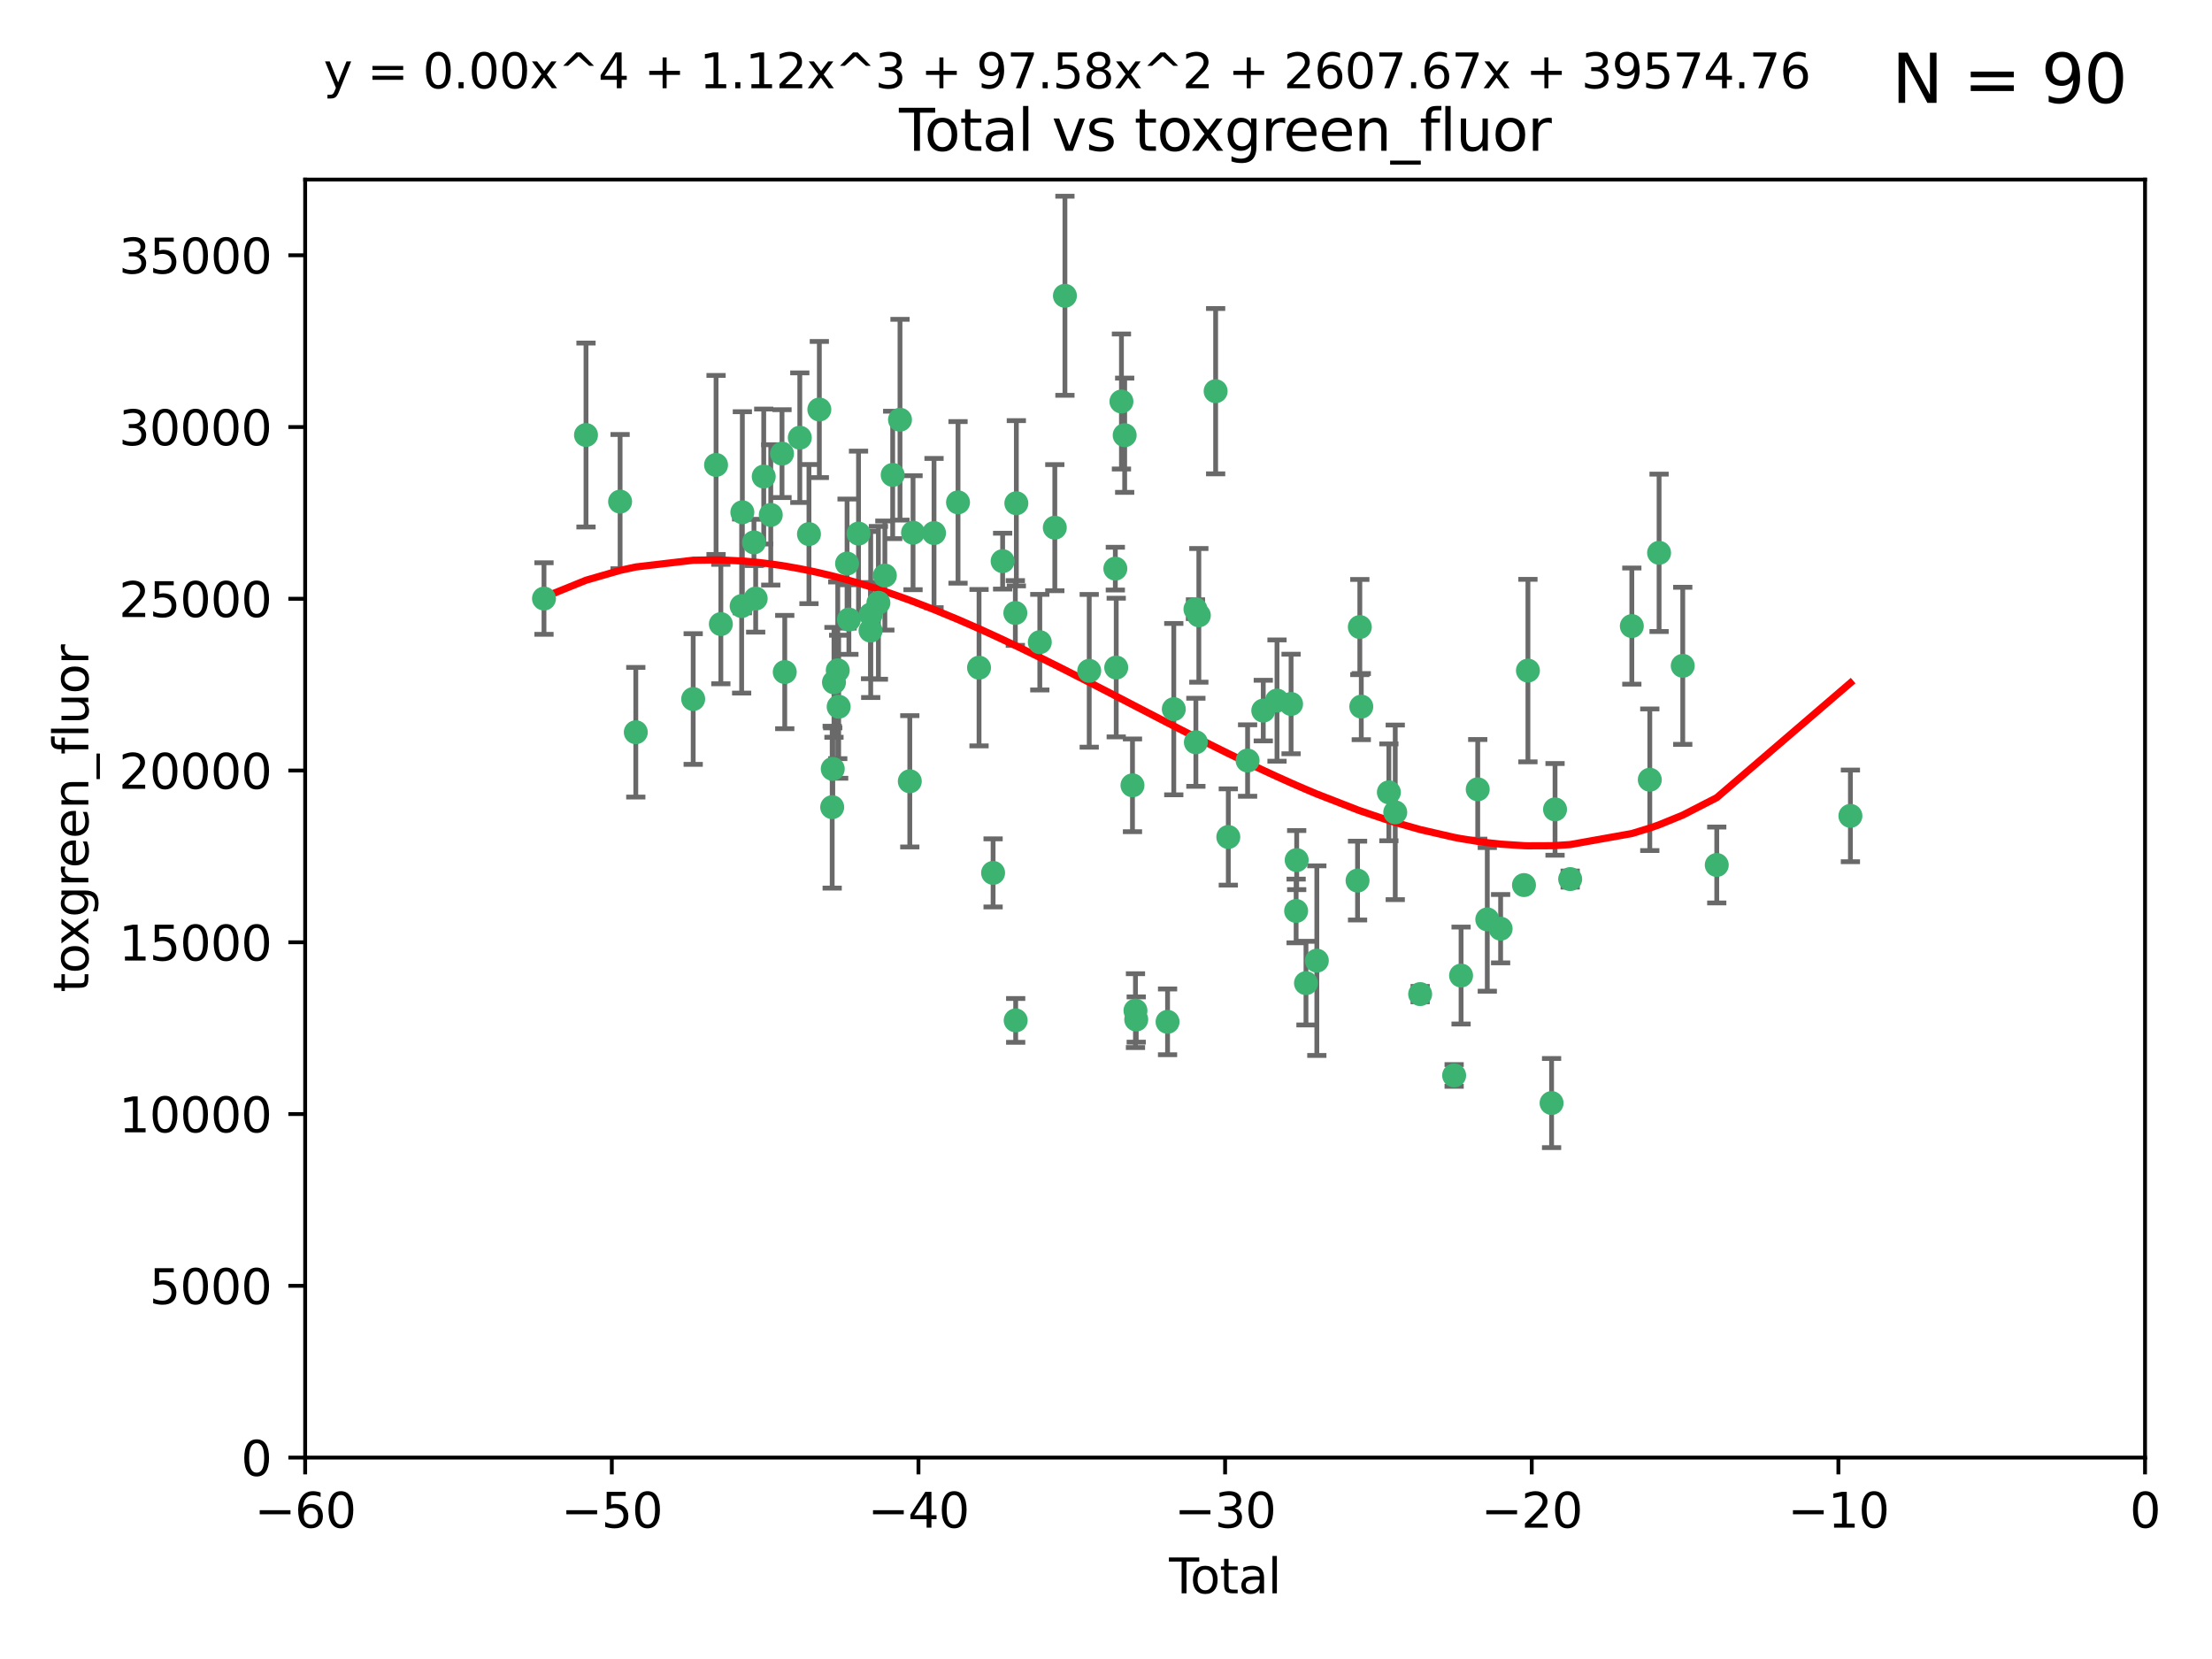 <?xml version="1.0" encoding="utf-8" standalone="no"?>
<!DOCTYPE svg PUBLIC "-//W3C//DTD SVG 1.1//EN"
  "http://www.w3.org/Graphics/SVG/1.1/DTD/svg11.dtd">
<svg xmlns:xlink="http://www.w3.org/1999/xlink" width="460.8pt" height="345.6pt" viewBox="0 0 460.8 345.6" xmlns="http://www.w3.org/2000/svg" version="1.1">
 <defs>
  <style type="text/css">*{stroke-linejoin: round; stroke-linecap: butt}</style>
 </defs>
 <g id="figure_1">
  <g id="patch_1">
   <path d="M 0 345.6 
L 460.8 345.6 
L 460.8 0 
L 0 0 
z
" style="fill: #ffffff"/>
  </g>
  <g id="axes_1">
   <g id="patch_2">
    <path d="M 63.571 303.64 
L 446.85 303.64 
L 446.85 37.411 
L 63.571 37.411 
z
" style="fill: #ffffff"/>
   </g>
   <g id="PathCollection_1">
    <defs>
     <path id="m2e5c5b4194" d="M 0 1.118 
C 0.297 1.118 0.581 1 0.791 0.791 
C 1 0.581 1.118 0.297 1.118 0 
C 1.118 -0.297 1 -0.581 0.791 -0.791 
C 0.581 -1 0.297 -1.118 0 -1.118 
C -0.297 -1.118 -0.581 -1 -0.791 -0.791 
C -1 -0.581 -1.118 -0.297 -1.118 0 
C -1.118 0.297 -1 0.581 -0.791 0.791 
C -0.581 1 -0.297 1.118 0 1.118 
z
" style="stroke: #3cb371"/>
    </defs>
    <g clip-path="url(#p69068f11b7)">
     <use xlink:href="#m2e5c5b4194" x="113.324" y="124.69" style="fill: #3cb371; stroke: #3cb371"/>
     <use xlink:href="#m2e5c5b4194" x="122.075" y="90.623" style="fill: #3cb371; stroke: #3cb371"/>
     <use xlink:href="#m2e5c5b4194" x="129.178" y="104.496" style="fill: #3cb371; stroke: #3cb371"/>
     <use xlink:href="#m2e5c5b4194" x="132.448" y="152.536" style="fill: #3cb371; stroke: #3cb371"/>
     <use xlink:href="#m2e5c5b4194" x="144.404" y="145.62" style="fill: #3cb371; stroke: #3cb371"/>
     <use xlink:href="#m2e5c5b4194" x="149.169" y="96.857" style="fill: #3cb371; stroke: #3cb371"/>
     <use xlink:href="#m2e5c5b4194" x="150.166" y="130.005" style="fill: #3cb371; stroke: #3cb371"/>
     <use xlink:href="#m2e5c5b4194" x="154.499" y="126.253" style="fill: #3cb371; stroke: #3cb371"/>
     <use xlink:href="#m2e5c5b4194" x="154.646" y="106.718" style="fill: #3cb371; stroke: #3cb371"/>
     <use xlink:href="#m2e5c5b4194" x="157.063" y="112.994" style="fill: #3cb371; stroke: #3cb371"/>
     <use xlink:href="#m2e5c5b4194" x="157.422" y="124.689" style="fill: #3cb371; stroke: #3cb371"/>
     <use xlink:href="#m2e5c5b4194" x="159.1" y="99.267" style="fill: #3cb371; stroke: #3cb371"/>
     <use xlink:href="#m2e5c5b4194" x="160.565" y="107.264" style="fill: #3cb371; stroke: #3cb371"/>
     <use xlink:href="#m2e5c5b4194" x="162.908" y="94.5" style="fill: #3cb371; stroke: #3cb371"/>
     <use xlink:href="#m2e5c5b4194" x="163.479" y="139.999" style="fill: #3cb371; stroke: #3cb371"/>
     <use xlink:href="#m2e5c5b4194" x="166.614" y="91.178" style="fill: #3cb371; stroke: #3cb371"/>
     <use xlink:href="#m2e5c5b4194" x="168.522" y="111.261" style="fill: #3cb371; stroke: #3cb371"/>
     <use xlink:href="#m2e5c5b4194" x="170.683" y="85.309" style="fill: #3cb371; stroke: #3cb371"/>
     <use xlink:href="#m2e5c5b4194" x="173.36" y="168.143" style="fill: #3cb371; stroke: #3cb371"/>
     <use xlink:href="#m2e5c5b4194" x="173.478" y="160.173" style="fill: #3cb371; stroke: #3cb371"/>
     <use xlink:href="#m2e5c5b4194" x="173.733" y="142.145" style="fill: #3cb371; stroke: #3cb371"/>
     <use xlink:href="#m2e5c5b4194" x="174.52" y="139.64" style="fill: #3cb371; stroke: #3cb371"/>
     <use xlink:href="#m2e5c5b4194" x="174.71" y="147.225" style="fill: #3cb371; stroke: #3cb371"/>
     <use xlink:href="#m2e5c5b4194" x="176.46" y="117.402" style="fill: #3cb371; stroke: #3cb371"/>
     <use xlink:href="#m2e5c5b4194" x="176.84" y="129.063" style="fill: #3cb371; stroke: #3cb371"/>
     <use xlink:href="#m2e5c5b4194" x="178.846" y="111.157" style="fill: #3cb371; stroke: #3cb371"/>
     <use xlink:href="#m2e5c5b4194" x="181.35" y="131.368" style="fill: #3cb371; stroke: #3cb371"/>
     <use xlink:href="#m2e5c5b4194" x="181.385" y="128.013" style="fill: #3cb371; stroke: #3cb371"/>
     <use xlink:href="#m2e5c5b4194" x="182.989" y="125.579" style="fill: #3cb371; stroke: #3cb371"/>
     <use xlink:href="#m2e5c5b4194" x="184.332" y="119.895" style="fill: #3cb371; stroke: #3cb371"/>
     <use xlink:href="#m2e5c5b4194" x="185.963" y="98.934" style="fill: #3cb371; stroke: #3cb371"/>
     <use xlink:href="#m2e5c5b4194" x="187.487" y="87.434" style="fill: #3cb371; stroke: #3cb371"/>
     <use xlink:href="#m2e5c5b4194" x="189.528" y="162.759" style="fill: #3cb371; stroke: #3cb371"/>
     <use xlink:href="#m2e5c5b4194" x="190.203" y="110.968" style="fill: #3cb371; stroke: #3cb371"/>
     <use xlink:href="#m2e5c5b4194" x="194.574" y="111.045" style="fill: #3cb371; stroke: #3cb371"/>
     <use xlink:href="#m2e5c5b4194" x="199.574" y="104.651" style="fill: #3cb371; stroke: #3cb371"/>
     <use xlink:href="#m2e5c5b4194" x="203.952" y="139.091" style="fill: #3cb371; stroke: #3cb371"/>
     <use xlink:href="#m2e5c5b4194" x="206.88" y="181.839" style="fill: #3cb371; stroke: #3cb371"/>
     <use xlink:href="#m2e5c5b4194" x="208.867" y="116.895" style="fill: #3cb371; stroke: #3cb371"/>
     <use xlink:href="#m2e5c5b4194" x="211.515" y="127.696" style="fill: #3cb371; stroke: #3cb371"/>
     <use xlink:href="#m2e5c5b4194" x="211.585" y="212.57" style="fill: #3cb371; stroke: #3cb371"/>
     <use xlink:href="#m2e5c5b4194" x="211.723" y="104.837" style="fill: #3cb371; stroke: #3cb371"/>
     <use xlink:href="#m2e5c5b4194" x="216.611" y="133.777" style="fill: #3cb371; stroke: #3cb371"/>
     <use xlink:href="#m2e5c5b4194" x="219.736" y="109.922" style="fill: #3cb371; stroke: #3cb371"/>
     <use xlink:href="#m2e5c5b4194" x="221.844" y="61.614" style="fill: #3cb371; stroke: #3cb371"/>
     <use xlink:href="#m2e5c5b4194" x="226.906" y="139.744" style="fill: #3cb371; stroke: #3cb371"/>
     <use xlink:href="#m2e5c5b4194" x="232.345" y="118.457" style="fill: #3cb371; stroke: #3cb371"/>
     <use xlink:href="#m2e5c5b4194" x="232.53" y="139.063" style="fill: #3cb371; stroke: #3cb371"/>
     <use xlink:href="#m2e5c5b4194" x="233.617" y="83.639" style="fill: #3cb371; stroke: #3cb371"/>
     <use xlink:href="#m2e5c5b4194" x="234.291" y="90.667" style="fill: #3cb371; stroke: #3cb371"/>
     <use xlink:href="#m2e5c5b4194" x="235.917" y="163.599" style="fill: #3cb371; stroke: #3cb371"/>
     <use xlink:href="#m2e5c5b4194" x="236.539" y="210.534" style="fill: #3cb371; stroke: #3cb371"/>
     <use xlink:href="#m2e5c5b4194" x="236.699" y="212.385" style="fill: #3cb371; stroke: #3cb371"/>
     <use xlink:href="#m2e5c5b4194" x="243.225" y="212.869" style="fill: #3cb371; stroke: #3cb371"/>
     <use xlink:href="#m2e5c5b4194" x="244.521" y="147.727" style="fill: #3cb371; stroke: #3cb371"/>
     <use xlink:href="#m2e5c5b4194" x="249.037" y="126.902" style="fill: #3cb371; stroke: #3cb371"/>
     <use xlink:href="#m2e5c5b4194" x="249.123" y="154.63" style="fill: #3cb371; stroke: #3cb371"/>
     <use xlink:href="#m2e5c5b4194" x="249.741" y="128.187" style="fill: #3cb371; stroke: #3cb371"/>
     <use xlink:href="#m2e5c5b4194" x="253.24" y="81.492" style="fill: #3cb371; stroke: #3cb371"/>
     <use xlink:href="#m2e5c5b4194" x="255.878" y="174.36" style="fill: #3cb371; stroke: #3cb371"/>
     <use xlink:href="#m2e5c5b4194" x="259.897" y="158.432" style="fill: #3cb371; stroke: #3cb371"/>
     <use xlink:href="#m2e5c5b4194" x="263.163" y="148.029" style="fill: #3cb371; stroke: #3cb371"/>
     <use xlink:href="#m2e5c5b4194" x="266.022" y="145.94" style="fill: #3cb371; stroke: #3cb371"/>
     <use xlink:href="#m2e5c5b4194" x="268.956" y="146.651" style="fill: #3cb371; stroke: #3cb371"/>
     <use xlink:href="#m2e5c5b4194" x="270.008" y="189.768" style="fill: #3cb371; stroke: #3cb371"/>
     <use xlink:href="#m2e5c5b4194" x="270.123" y="179.173" style="fill: #3cb371; stroke: #3cb371"/>
     <use xlink:href="#m2e5c5b4194" x="272.061" y="204.805" style="fill: #3cb371; stroke: #3cb371"/>
     <use xlink:href="#m2e5c5b4194" x="274.32" y="200.119" style="fill: #3cb371; stroke: #3cb371"/>
     <use xlink:href="#m2e5c5b4194" x="282.804" y="183.443" style="fill: #3cb371; stroke: #3cb371"/>
     <use xlink:href="#m2e5c5b4194" x="283.277" y="130.623" style="fill: #3cb371; stroke: #3cb371"/>
     <use xlink:href="#m2e5c5b4194" x="283.58" y="147.201" style="fill: #3cb371; stroke: #3cb371"/>
     <use xlink:href="#m2e5c5b4194" x="289.329" y="165.057" style="fill: #3cb371; stroke: #3cb371"/>
     <use xlink:href="#m2e5c5b4194" x="290.656" y="169.223" style="fill: #3cb371; stroke: #3cb371"/>
     <use xlink:href="#m2e5c5b4194" x="295.844" y="207.089" style="fill: #3cb371; stroke: #3cb371"/>
     <use xlink:href="#m2e5c5b4194" x="302.924" y="224.032" style="fill: #3cb371; stroke: #3cb371"/>
     <use xlink:href="#m2e5c5b4194" x="304.369" y="203.222" style="fill: #3cb371; stroke: #3cb371"/>
     <use xlink:href="#m2e5c5b4194" x="307.838" y="164.427" style="fill: #3cb371; stroke: #3cb371"/>
     <use xlink:href="#m2e5c5b4194" x="309.83" y="191.526" style="fill: #3cb371; stroke: #3cb371"/>
     <use xlink:href="#m2e5c5b4194" x="312.607" y="193.465" style="fill: #3cb371; stroke: #3cb371"/>
     <use xlink:href="#m2e5c5b4194" x="317.472" y="184.376" style="fill: #3cb371; stroke: #3cb371"/>
     <use xlink:href="#m2e5c5b4194" x="318.296" y="139.694" style="fill: #3cb371; stroke: #3cb371"/>
     <use xlink:href="#m2e5c5b4194" x="323.223" y="229.784" style="fill: #3cb371; stroke: #3cb371"/>
     <use xlink:href="#m2e5c5b4194" x="323.943" y="168.609" style="fill: #3cb371; stroke: #3cb371"/>
     <use xlink:href="#m2e5c5b4194" x="327.096" y="183.129" style="fill: #3cb371; stroke: #3cb371"/>
     <use xlink:href="#m2e5c5b4194" x="339.94" y="130.423" style="fill: #3cb371; stroke: #3cb371"/>
     <use xlink:href="#m2e5c5b4194" x="343.683" y="162.431" style="fill: #3cb371; stroke: #3cb371"/>
     <use xlink:href="#m2e5c5b4194" x="345.618" y="115.163" style="fill: #3cb371; stroke: #3cb371"/>
     <use xlink:href="#m2e5c5b4194" x="350.548" y="138.702" style="fill: #3cb371; stroke: #3cb371"/>
     <use xlink:href="#m2e5c5b4194" x="357.632" y="180.193" style="fill: #3cb371; stroke: #3cb371"/>
     <use xlink:href="#m2e5c5b4194" x="385.474" y="169.96" style="fill: #3cb371; stroke: #3cb371"/>
    </g>
   </g>
   <g id="matplotlib.axis_1">
    <g id="xtick_1">
     <g id="line2d_1">
      <defs>
       <path id="m3dfdc31248" d="M 0 0 
L 0 3.5 
" style="stroke: #000000; stroke-width: 0.8"/>
      </defs>
      <g>
       <use xlink:href="#m3dfdc31248" x="63.571" y="303.64" style="stroke: #000000; stroke-width: 0.8"/>
      </g>
     </g>
     <g id="text_1">
      <!-- −60 -->
      <g transform="translate(53.019 318.238)scale(0.1 -0.1)">
       <defs>
        <path id="DejaVuSans-2212" d="M 678 2272 
L 4684 2272 
L 4684 1741 
L 678 1741 
L 678 2272 
z
" transform="scale(0.016)"/>
        <path id="DejaVuSans-36" d="M 2113 2584 
Q 1688 2584 1439 2293 
Q 1191 2003 1191 1497 
Q 1191 994 1439 701 
Q 1688 409 2113 409 
Q 2538 409 2786 701 
Q 3034 994 3034 1497 
Q 3034 2003 2786 2293 
Q 2538 2584 2113 2584 
z
M 3366 4563 
L 3366 3988 
Q 3128 4100 2886 4159 
Q 2644 4219 2406 4219 
Q 1781 4219 1451 3797 
Q 1122 3375 1075 2522 
Q 1259 2794 1537 2939 
Q 1816 3084 2150 3084 
Q 2853 3084 3261 2657 
Q 3669 2231 3669 1497 
Q 3669 778 3244 343 
Q 2819 -91 2113 -91 
Q 1303 -91 875 529 
Q 447 1150 447 2328 
Q 447 3434 972 4092 
Q 1497 4750 2381 4750 
Q 2619 4750 2861 4703 
Q 3103 4656 3366 4563 
z
" transform="scale(0.016)"/>
        <path id="DejaVuSans-30" d="M 2034 4250 
Q 1547 4250 1301 3770 
Q 1056 3291 1056 2328 
Q 1056 1369 1301 889 
Q 1547 409 2034 409 
Q 2525 409 2770 889 
Q 3016 1369 3016 2328 
Q 3016 3291 2770 3770 
Q 2525 4250 2034 4250 
z
M 2034 4750 
Q 2819 4750 3233 4129 
Q 3647 3509 3647 2328 
Q 3647 1150 3233 529 
Q 2819 -91 2034 -91 
Q 1250 -91 836 529 
Q 422 1150 422 2328 
Q 422 3509 836 4129 
Q 1250 4750 2034 4750 
z
" transform="scale(0.016)"/>
       </defs>
       <use xlink:href="#DejaVuSans-2212"/>
       <use xlink:href="#DejaVuSans-36" x="83.789"/>
       <use xlink:href="#DejaVuSans-30" x="147.412"/>
      </g>
     </g>
    </g>
    <g id="xtick_2">
     <g id="line2d_2">
      <g>
       <use xlink:href="#m3dfdc31248" x="127.451" y="303.64" style="stroke: #000000; stroke-width: 0.8"/>
      </g>
     </g>
     <g id="text_2">
      <!-- −50 -->
      <g transform="translate(116.899 318.238)scale(0.1 -0.1)">
       <defs>
        <path id="DejaVuSans-35" d="M 691 4666 
L 3169 4666 
L 3169 4134 
L 1269 4134 
L 1269 2991 
Q 1406 3038 1543 3061 
Q 1681 3084 1819 3084 
Q 2600 3084 3056 2656 
Q 3513 2228 3513 1497 
Q 3513 744 3044 326 
Q 2575 -91 1722 -91 
Q 1428 -91 1123 -41 
Q 819 9 494 109 
L 494 744 
Q 775 591 1075 516 
Q 1375 441 1709 441 
Q 2250 441 2565 725 
Q 2881 1009 2881 1497 
Q 2881 1984 2565 2268 
Q 2250 2553 1709 2553 
Q 1456 2553 1204 2497 
Q 953 2441 691 2322 
L 691 4666 
z
" transform="scale(0.016)"/>
       </defs>
       <use xlink:href="#DejaVuSans-2212"/>
       <use xlink:href="#DejaVuSans-35" x="83.789"/>
       <use xlink:href="#DejaVuSans-30" x="147.412"/>
      </g>
     </g>
    </g>
    <g id="xtick_3">
     <g id="line2d_3">
      <g>
       <use xlink:href="#m3dfdc31248" x="191.331" y="303.64" style="stroke: #000000; stroke-width: 0.8"/>
      </g>
     </g>
     <g id="text_3">
      <!-- −40 -->
      <g transform="translate(180.778 318.238)scale(0.1 -0.1)">
       <defs>
        <path id="DejaVuSans-34" d="M 2419 4116 
L 825 1625 
L 2419 1625 
L 2419 4116 
z
M 2253 4666 
L 3047 4666 
L 3047 1625 
L 3713 1625 
L 3713 1100 
L 3047 1100 
L 3047 0 
L 2419 0 
L 2419 1100 
L 313 1100 
L 313 1709 
L 2253 4666 
z
" transform="scale(0.016)"/>
       </defs>
       <use xlink:href="#DejaVuSans-2212"/>
       <use xlink:href="#DejaVuSans-34" x="83.789"/>
       <use xlink:href="#DejaVuSans-30" x="147.412"/>
      </g>
     </g>
    </g>
    <g id="xtick_4">
     <g id="line2d_4">
      <g>
       <use xlink:href="#m3dfdc31248" x="255.211" y="303.64" style="stroke: #000000; stroke-width: 0.8"/>
      </g>
     </g>
     <g id="text_4">
      <!-- −30 -->
      <g transform="translate(244.658 318.238)scale(0.1 -0.1)">
       <defs>
        <path id="DejaVuSans-33" d="M 2597 2516 
Q 3050 2419 3304 2112 
Q 3559 1806 3559 1356 
Q 3559 666 3084 287 
Q 2609 -91 1734 -91 
Q 1441 -91 1130 -33 
Q 819 25 488 141 
L 488 750 
Q 750 597 1062 519 
Q 1375 441 1716 441 
Q 2309 441 2620 675 
Q 2931 909 2931 1356 
Q 2931 1769 2642 2001 
Q 2353 2234 1838 2234 
L 1294 2234 
L 1294 2753 
L 1863 2753 
Q 2328 2753 2575 2939 
Q 2822 3125 2822 3475 
Q 2822 3834 2567 4026 
Q 2313 4219 1838 4219 
Q 1578 4219 1281 4162 
Q 984 4106 628 3988 
L 628 4550 
Q 988 4650 1302 4700 
Q 1616 4750 1894 4750 
Q 2613 4750 3031 4423 
Q 3450 4097 3450 3541 
Q 3450 3153 3228 2886 
Q 3006 2619 2597 2516 
z
" transform="scale(0.016)"/>
       </defs>
       <use xlink:href="#DejaVuSans-2212"/>
       <use xlink:href="#DejaVuSans-33" x="83.789"/>
       <use xlink:href="#DejaVuSans-30" x="147.412"/>
      </g>
     </g>
    </g>
    <g id="xtick_5">
     <g id="line2d_5">
      <g>
       <use xlink:href="#m3dfdc31248" x="319.09" y="303.64" style="stroke: #000000; stroke-width: 0.8"/>
      </g>
     </g>
     <g id="text_5">
      <!-- −20 -->
      <g transform="translate(308.538 318.238)scale(0.1 -0.1)">
       <defs>
        <path id="DejaVuSans-32" d="M 1228 531 
L 3431 531 
L 3431 0 
L 469 0 
L 469 531 
Q 828 903 1448 1529 
Q 2069 2156 2228 2338 
Q 2531 2678 2651 2914 
Q 2772 3150 2772 3378 
Q 2772 3750 2511 3984 
Q 2250 4219 1831 4219 
Q 1534 4219 1204 4116 
Q 875 4013 500 3803 
L 500 4441 
Q 881 4594 1212 4672 
Q 1544 4750 1819 4750 
Q 2544 4750 2975 4387 
Q 3406 4025 3406 3419 
Q 3406 3131 3298 2873 
Q 3191 2616 2906 2266 
Q 2828 2175 2409 1742 
Q 1991 1309 1228 531 
z
" transform="scale(0.016)"/>
       </defs>
       <use xlink:href="#DejaVuSans-2212"/>
       <use xlink:href="#DejaVuSans-32" x="83.789"/>
       <use xlink:href="#DejaVuSans-30" x="147.412"/>
      </g>
     </g>
    </g>
    <g id="xtick_6">
     <g id="line2d_6">
      <g>
       <use xlink:href="#m3dfdc31248" x="382.97" y="303.64" style="stroke: #000000; stroke-width: 0.8"/>
      </g>
     </g>
     <g id="text_6">
      <!-- −10 -->
      <g transform="translate(372.418 318.238)scale(0.1 -0.1)">
       <defs>
        <path id="DejaVuSans-31" d="M 794 531 
L 1825 531 
L 1825 4091 
L 703 3866 
L 703 4441 
L 1819 4666 
L 2450 4666 
L 2450 531 
L 3481 531 
L 3481 0 
L 794 0 
L 794 531 
z
" transform="scale(0.016)"/>
       </defs>
       <use xlink:href="#DejaVuSans-2212"/>
       <use xlink:href="#DejaVuSans-31" x="83.789"/>
       <use xlink:href="#DejaVuSans-30" x="147.412"/>
      </g>
     </g>
    </g>
    <g id="xtick_7">
     <g id="line2d_7">
      <g>
       <use xlink:href="#m3dfdc31248" x="446.85" y="303.64" style="stroke: #000000; stroke-width: 0.8"/>
      </g>
     </g>
     <g id="text_7">
      <!-- 0 -->
      <g transform="translate(443.669 318.238)scale(0.1 -0.1)">
       <use xlink:href="#DejaVuSans-30"/>
      </g>
     </g>
    </g>
    <g id="text_8">
     <!-- Total -->
     <g transform="translate(243.534 331.917)scale(0.1 -0.1)">
      <defs>
       <path id="DejaVuSans-54" d="M -19 4666 
L 3928 4666 
L 3928 4134 
L 2272 4134 
L 2272 0 
L 1638 0 
L 1638 4134 
L -19 4134 
L -19 4666 
z
" transform="scale(0.016)"/>
       <path id="DejaVuSans-6f" d="M 1959 3097 
Q 1497 3097 1228 2736 
Q 959 2375 959 1747 
Q 959 1119 1226 758 
Q 1494 397 1959 397 
Q 2419 397 2687 759 
Q 2956 1122 2956 1747 
Q 2956 2369 2687 2733 
Q 2419 3097 1959 3097 
z
M 1959 3584 
Q 2709 3584 3137 3096 
Q 3566 2609 3566 1747 
Q 3566 888 3137 398 
Q 2709 -91 1959 -91 
Q 1206 -91 779 398 
Q 353 888 353 1747 
Q 353 2609 779 3096 
Q 1206 3584 1959 3584 
z
" transform="scale(0.016)"/>
       <path id="DejaVuSans-74" d="M 1172 4494 
L 1172 3500 
L 2356 3500 
L 2356 3053 
L 1172 3053 
L 1172 1153 
Q 1172 725 1289 603 
Q 1406 481 1766 481 
L 2356 481 
L 2356 0 
L 1766 0 
Q 1100 0 847 248 
Q 594 497 594 1153 
L 594 3053 
L 172 3053 
L 172 3500 
L 594 3500 
L 594 4494 
L 1172 4494 
z
" transform="scale(0.016)"/>
       <path id="DejaVuSans-61" d="M 2194 1759 
Q 1497 1759 1228 1600 
Q 959 1441 959 1056 
Q 959 750 1161 570 
Q 1363 391 1709 391 
Q 2188 391 2477 730 
Q 2766 1069 2766 1631 
L 2766 1759 
L 2194 1759 
z
M 3341 1997 
L 3341 0 
L 2766 0 
L 2766 531 
Q 2569 213 2275 61 
Q 1981 -91 1556 -91 
Q 1019 -91 701 211 
Q 384 513 384 1019 
Q 384 1609 779 1909 
Q 1175 2209 1959 2209 
L 2766 2209 
L 2766 2266 
Q 2766 2663 2505 2880 
Q 2244 3097 1772 3097 
Q 1472 3097 1187 3025 
Q 903 2953 641 2809 
L 641 3341 
Q 956 3463 1253 3523 
Q 1550 3584 1831 3584 
Q 2591 3584 2966 3190 
Q 3341 2797 3341 1997 
z
" transform="scale(0.016)"/>
       <path id="DejaVuSans-6c" d="M 603 4863 
L 1178 4863 
L 1178 0 
L 603 0 
L 603 4863 
z
" transform="scale(0.016)"/>
      </defs>
      <use xlink:href="#DejaVuSans-54"/>
      <use xlink:href="#DejaVuSans-6f" x="44.084"/>
      <use xlink:href="#DejaVuSans-74" x="105.266"/>
      <use xlink:href="#DejaVuSans-61" x="144.475"/>
      <use xlink:href="#DejaVuSans-6c" x="205.754"/>
     </g>
    </g>
   </g>
   <g id="matplotlib.axis_2">
    <g id="ytick_1">
     <g id="line2d_8">
      <defs>
       <path id="m19875dc553" d="M 0 0 
L -3.5 0 
" style="stroke: #000000; stroke-width: 0.8"/>
      </defs>
      <g>
       <use xlink:href="#m19875dc553" x="63.571" y="303.64" style="stroke: #000000; stroke-width: 0.8"/>
      </g>
     </g>
     <g id="text_9">
      <!-- 0 -->
      <g transform="translate(50.209 307.439)scale(0.1 -0.1)">
       <use xlink:href="#DejaVuSans-30"/>
      </g>
     </g>
    </g>
    <g id="ytick_2">
     <g id="line2d_9">
      <g>
       <use xlink:href="#m19875dc553" x="63.571" y="267.859" style="stroke: #000000; stroke-width: 0.8"/>
      </g>
     </g>
     <g id="text_10">
      <!-- 5000 -->
      <g transform="translate(31.121 271.658)scale(0.1 -0.1)">
       <use xlink:href="#DejaVuSans-35"/>
       <use xlink:href="#DejaVuSans-30" x="63.623"/>
       <use xlink:href="#DejaVuSans-30" x="127.246"/>
       <use xlink:href="#DejaVuSans-30" x="190.869"/>
      </g>
     </g>
    </g>
    <g id="ytick_3">
     <g id="line2d_10">
      <g>
       <use xlink:href="#m19875dc553" x="63.571" y="232.078" style="stroke: #000000; stroke-width: 0.8"/>
      </g>
     </g>
     <g id="text_11">
      <!-- 10000 -->
      <g transform="translate(24.759 235.878)scale(0.1 -0.1)">
       <use xlink:href="#DejaVuSans-31"/>
       <use xlink:href="#DejaVuSans-30" x="63.623"/>
       <use xlink:href="#DejaVuSans-30" x="127.246"/>
       <use xlink:href="#DejaVuSans-30" x="190.869"/>
       <use xlink:href="#DejaVuSans-30" x="254.492"/>
      </g>
     </g>
    </g>
    <g id="ytick_4">
     <g id="line2d_11">
      <g>
       <use xlink:href="#m19875dc553" x="63.571" y="196.298" style="stroke: #000000; stroke-width: 0.8"/>
      </g>
     </g>
     <g id="text_12">
      <!-- 15000 -->
      <g transform="translate(24.759 200.097)scale(0.1 -0.1)">
       <use xlink:href="#DejaVuSans-31"/>
       <use xlink:href="#DejaVuSans-35" x="63.623"/>
       <use xlink:href="#DejaVuSans-30" x="127.246"/>
       <use xlink:href="#DejaVuSans-30" x="190.869"/>
       <use xlink:href="#DejaVuSans-30" x="254.492"/>
      </g>
     </g>
    </g>
    <g id="ytick_5">
     <g id="line2d_12">
      <g>
       <use xlink:href="#m19875dc553" x="63.571" y="160.517" style="stroke: #000000; stroke-width: 0.8"/>
      </g>
     </g>
     <g id="text_13">
      <!-- 20000 -->
      <g transform="translate(24.759 164.316)scale(0.1 -0.1)">
       <use xlink:href="#DejaVuSans-32"/>
       <use xlink:href="#DejaVuSans-30" x="63.623"/>
       <use xlink:href="#DejaVuSans-30" x="127.246"/>
       <use xlink:href="#DejaVuSans-30" x="190.869"/>
       <use xlink:href="#DejaVuSans-30" x="254.492"/>
      </g>
     </g>
    </g>
    <g id="ytick_6">
     <g id="line2d_13">
      <g>
       <use xlink:href="#m19875dc553" x="63.571" y="124.736" style="stroke: #000000; stroke-width: 0.8"/>
      </g>
     </g>
     <g id="text_14">
      <!-- 25000 -->
      <g transform="translate(24.759 128.535)scale(0.1 -0.1)">
       <use xlink:href="#DejaVuSans-32"/>
       <use xlink:href="#DejaVuSans-35" x="63.623"/>
       <use xlink:href="#DejaVuSans-30" x="127.246"/>
       <use xlink:href="#DejaVuSans-30" x="190.869"/>
       <use xlink:href="#DejaVuSans-30" x="254.492"/>
      </g>
     </g>
    </g>
    <g id="ytick_7">
     <g id="line2d_14">
      <g>
       <use xlink:href="#m19875dc553" x="63.571" y="88.955" style="stroke: #000000; stroke-width: 0.8"/>
      </g>
     </g>
     <g id="text_15">
      <!-- 30000 -->
      <g transform="translate(24.759 92.754)scale(0.1 -0.1)">
       <use xlink:href="#DejaVuSans-33"/>
       <use xlink:href="#DejaVuSans-30" x="63.623"/>
       <use xlink:href="#DejaVuSans-30" x="127.246"/>
       <use xlink:href="#DejaVuSans-30" x="190.869"/>
       <use xlink:href="#DejaVuSans-30" x="254.492"/>
      </g>
     </g>
    </g>
    <g id="ytick_8">
     <g id="line2d_15">
      <g>
       <use xlink:href="#m19875dc553" x="63.571" y="53.174" style="stroke: #000000; stroke-width: 0.8"/>
      </g>
     </g>
     <g id="text_16">
      <!-- 35000 -->
      <g transform="translate(24.759 56.974)scale(0.1 -0.1)">
       <use xlink:href="#DejaVuSans-33"/>
       <use xlink:href="#DejaVuSans-35" x="63.623"/>
       <use xlink:href="#DejaVuSans-30" x="127.246"/>
       <use xlink:href="#DejaVuSans-30" x="190.869"/>
       <use xlink:href="#DejaVuSans-30" x="254.492"/>
      </g>
     </g>
    </g>
    <g id="text_17">
     <!-- toxgreen_fluor -->
     <g transform="translate(18.401 206.72)rotate(-90)scale(0.1 -0.1)">
      <defs>
       <path id="DejaVuSans-78" d="M 3513 3500 
L 2247 1797 
L 3578 0 
L 2900 0 
L 1881 1375 
L 863 0 
L 184 0 
L 1544 1831 
L 300 3500 
L 978 3500 
L 1906 2253 
L 2834 3500 
L 3513 3500 
z
" transform="scale(0.016)"/>
       <path id="DejaVuSans-67" d="M 2906 1791 
Q 2906 2416 2648 2759 
Q 2391 3103 1925 3103 
Q 1463 3103 1205 2759 
Q 947 2416 947 1791 
Q 947 1169 1205 825 
Q 1463 481 1925 481 
Q 2391 481 2648 825 
Q 2906 1169 2906 1791 
z
M 3481 434 
Q 3481 -459 3084 -895 
Q 2688 -1331 1869 -1331 
Q 1566 -1331 1297 -1286 
Q 1028 -1241 775 -1147 
L 775 -588 
Q 1028 -725 1275 -790 
Q 1522 -856 1778 -856 
Q 2344 -856 2625 -561 
Q 2906 -266 2906 331 
L 2906 616 
Q 2728 306 2450 153 
Q 2172 0 1784 0 
Q 1141 0 747 490 
Q 353 981 353 1791 
Q 353 2603 747 3093 
Q 1141 3584 1784 3584 
Q 2172 3584 2450 3431 
Q 2728 3278 2906 2969 
L 2906 3500 
L 3481 3500 
L 3481 434 
z
" transform="scale(0.016)"/>
       <path id="DejaVuSans-72" d="M 2631 2963 
Q 2534 3019 2420 3045 
Q 2306 3072 2169 3072 
Q 1681 3072 1420 2755 
Q 1159 2438 1159 1844 
L 1159 0 
L 581 0 
L 581 3500 
L 1159 3500 
L 1159 2956 
Q 1341 3275 1631 3429 
Q 1922 3584 2338 3584 
Q 2397 3584 2469 3576 
Q 2541 3569 2628 3553 
L 2631 2963 
z
" transform="scale(0.016)"/>
       <path id="DejaVuSans-65" d="M 3597 1894 
L 3597 1613 
L 953 1613 
Q 991 1019 1311 708 
Q 1631 397 2203 397 
Q 2534 397 2845 478 
Q 3156 559 3463 722 
L 3463 178 
Q 3153 47 2828 -22 
Q 2503 -91 2169 -91 
Q 1331 -91 842 396 
Q 353 884 353 1716 
Q 353 2575 817 3079 
Q 1281 3584 2069 3584 
Q 2775 3584 3186 3129 
Q 3597 2675 3597 1894 
z
M 3022 2063 
Q 3016 2534 2758 2815 
Q 2500 3097 2075 3097 
Q 1594 3097 1305 2825 
Q 1016 2553 972 2059 
L 3022 2063 
z
" transform="scale(0.016)"/>
       <path id="DejaVuSans-6e" d="M 3513 2113 
L 3513 0 
L 2938 0 
L 2938 2094 
Q 2938 2591 2744 2837 
Q 2550 3084 2163 3084 
Q 1697 3084 1428 2787 
Q 1159 2491 1159 1978 
L 1159 0 
L 581 0 
L 581 3500 
L 1159 3500 
L 1159 2956 
Q 1366 3272 1645 3428 
Q 1925 3584 2291 3584 
Q 2894 3584 3203 3211 
Q 3513 2838 3513 2113 
z
" transform="scale(0.016)"/>
       <path id="DejaVuSans-5f" d="M 3263 -1063 
L 3263 -1509 
L -63 -1509 
L -63 -1063 
L 3263 -1063 
z
" transform="scale(0.016)"/>
       <path id="DejaVuSans-66" d="M 2375 4863 
L 2375 4384 
L 1825 4384 
Q 1516 4384 1395 4259 
Q 1275 4134 1275 3809 
L 1275 3500 
L 2222 3500 
L 2222 3053 
L 1275 3053 
L 1275 0 
L 697 0 
L 697 3053 
L 147 3053 
L 147 3500 
L 697 3500 
L 697 3744 
Q 697 4328 969 4595 
Q 1241 4863 1831 4863 
L 2375 4863 
z
" transform="scale(0.016)"/>
       <path id="DejaVuSans-75" d="M 544 1381 
L 544 3500 
L 1119 3500 
L 1119 1403 
Q 1119 906 1312 657 
Q 1506 409 1894 409 
Q 2359 409 2629 706 
Q 2900 1003 2900 1516 
L 2900 3500 
L 3475 3500 
L 3475 0 
L 2900 0 
L 2900 538 
Q 2691 219 2414 64 
Q 2138 -91 1772 -91 
Q 1169 -91 856 284 
Q 544 659 544 1381 
z
M 1991 3584 
L 1991 3584 
z
" transform="scale(0.016)"/>
      </defs>
      <use xlink:href="#DejaVuSans-74"/>
      <use xlink:href="#DejaVuSans-6f" x="39.209"/>
      <use xlink:href="#DejaVuSans-78" x="97.266"/>
      <use xlink:href="#DejaVuSans-67" x="156.445"/>
      <use xlink:href="#DejaVuSans-72" x="219.922"/>
      <use xlink:href="#DejaVuSans-65" x="258.785"/>
      <use xlink:href="#DejaVuSans-65" x="320.309"/>
      <use xlink:href="#DejaVuSans-6e" x="381.832"/>
      <use xlink:href="#DejaVuSans-5f" x="445.211"/>
      <use xlink:href="#DejaVuSans-66" x="495.211"/>
      <use xlink:href="#DejaVuSans-6c" x="530.416"/>
      <use xlink:href="#DejaVuSans-75" x="558.199"/>
      <use xlink:href="#DejaVuSans-6f" x="621.578"/>
      <use xlink:href="#DejaVuSans-72" x="682.76"/>
     </g>
    </g>
   </g>
   <g id="LineCollection_1">
    <path d="M 113.324 132.143 
L 113.324 117.237 
" clip-path="url(#p69068f11b7)" style="fill: none; stroke: #696969"/>
    <path d="M 122.075 109.781 
L 122.075 71.466 
" clip-path="url(#p69068f11b7)" style="fill: none; stroke: #696969"/>
    <path d="M 129.178 118.477 
L 129.178 90.515 
" clip-path="url(#p69068f11b7)" style="fill: none; stroke: #696969"/>
    <path d="M 132.448 166.039 
L 132.448 139.033 
" clip-path="url(#p69068f11b7)" style="fill: none; stroke: #696969"/>
    <path d="M 144.404 159.229 
L 144.404 132.011 
" clip-path="url(#p69068f11b7)" style="fill: none; stroke: #696969"/>
    <path d="M 149.169 115.505 
L 149.169 78.209 
" clip-path="url(#p69068f11b7)" style="fill: none; stroke: #696969"/>
    <path d="M 150.166 142.442 
L 150.166 117.567 
" clip-path="url(#p69068f11b7)" style="fill: none; stroke: #696969"/>
    <path d="M 154.499 144.376 
L 154.499 108.13 
" clip-path="url(#p69068f11b7)" style="fill: none; stroke: #696969"/>
    <path d="M 154.646 127.664 
L 154.646 85.772 
" clip-path="url(#p69068f11b7)" style="fill: none; stroke: #696969"/>
    <path d="M 157.063 117.812 
L 157.063 108.176 
" clip-path="url(#p69068f11b7)" style="fill: none; stroke: #696969"/>
    <path d="M 157.422 131.683 
L 157.422 117.696 
" clip-path="url(#p69068f11b7)" style="fill: none; stroke: #696969"/>
    <path d="M 159.1 113.322 
L 159.1 85.213 
" clip-path="url(#p69068f11b7)" style="fill: none; stroke: #696969"/>
    <path d="M 160.565 121.88 
L 160.565 92.647 
" clip-path="url(#p69068f11b7)" style="fill: none; stroke: #696969"/>
    <path d="M 162.908 103.651 
L 162.908 85.348 
" clip-path="url(#p69068f11b7)" style="fill: none; stroke: #696969"/>
    <path d="M 163.479 151.798 
L 163.479 128.2 
" clip-path="url(#p69068f11b7)" style="fill: none; stroke: #696969"/>
    <path d="M 166.614 104.675 
L 166.614 77.682 
" clip-path="url(#p69068f11b7)" style="fill: none; stroke: #696969"/>
    <path d="M 168.522 125.753 
L 168.522 96.768 
" clip-path="url(#p69068f11b7)" style="fill: none; stroke: #696969"/>
    <path d="M 170.683 99.491 
L 170.683 71.128 
" clip-path="url(#p69068f11b7)" style="fill: none; stroke: #696969"/>
    <path d="M 173.36 185.006 
L 173.36 151.281 
" clip-path="url(#p69068f11b7)" style="fill: none; stroke: #696969"/>
    <path d="M 173.478 168.723 
L 173.478 151.623 
" clip-path="url(#p69068f11b7)" style="fill: none; stroke: #696969"/>
    <path d="M 173.733 153.587 
L 173.733 130.704 
" clip-path="url(#p69068f11b7)" style="fill: none; stroke: #696969"/>
    <path d="M 174.52 158.046 
L 174.52 121.234 
" clip-path="url(#p69068f11b7)" style="fill: none; stroke: #696969"/>
    <path d="M 174.71 162.121 
L 174.71 132.33 
" clip-path="url(#p69068f11b7)" style="fill: none; stroke: #696969"/>
    <path d="M 176.46 130.841 
L 176.46 103.963 
" clip-path="url(#p69068f11b7)" style="fill: none; stroke: #696969"/>
    <path d="M 176.84 136.31 
L 176.84 121.816 
" clip-path="url(#p69068f11b7)" style="fill: none; stroke: #696969"/>
    <path d="M 178.846 128.336 
L 178.846 93.979 
" clip-path="url(#p69068f11b7)" style="fill: none; stroke: #696969"/>
    <path d="M 181.35 141.39 
L 181.35 121.347 
" clip-path="url(#p69068f11b7)" style="fill: none; stroke: #696969"/>
    <path d="M 181.385 145.305 
L 181.385 110.721 
" clip-path="url(#p69068f11b7)" style="fill: none; stroke: #696969"/>
    <path d="M 182.989 141.497 
L 182.989 109.662 
" clip-path="url(#p69068f11b7)" style="fill: none; stroke: #696969"/>
    <path d="M 184.332 131.252 
L 184.332 108.538 
" clip-path="url(#p69068f11b7)" style="fill: none; stroke: #696969"/>
    <path d="M 185.963 112.206 
L 185.963 85.663 
" clip-path="url(#p69068f11b7)" style="fill: none; stroke: #696969"/>
    <path d="M 187.487 108.351 
L 187.487 66.517 
" clip-path="url(#p69068f11b7)" style="fill: none; stroke: #696969"/>
    <path d="M 189.528 176.439 
L 189.528 149.08 
" clip-path="url(#p69068f11b7)" style="fill: none; stroke: #696969"/>
    <path d="M 190.203 122.844 
L 190.203 99.093 
" clip-path="url(#p69068f11b7)" style="fill: none; stroke: #696969"/>
    <path d="M 194.574 126.588 
L 194.574 95.502 
" clip-path="url(#p69068f11b7)" style="fill: none; stroke: #696969"/>
    <path d="M 199.574 121.481 
L 199.574 87.821 
" clip-path="url(#p69068f11b7)" style="fill: none; stroke: #696969"/>
    <path d="M 203.952 155.38 
L 203.952 122.802 
" clip-path="url(#p69068f11b7)" style="fill: none; stroke: #696969"/>
    <path d="M 206.88 188.932 
L 206.88 174.746 
" clip-path="url(#p69068f11b7)" style="fill: none; stroke: #696969"/>
    <path d="M 208.867 122.714 
L 208.867 111.075 
" clip-path="url(#p69068f11b7)" style="fill: none; stroke: #696969"/>
    <path d="M 211.515 134.441 
L 211.515 120.951 
" clip-path="url(#p69068f11b7)" style="fill: none; stroke: #696969"/>
    <path d="M 211.585 217.139 
L 211.585 208.002 
" clip-path="url(#p69068f11b7)" style="fill: none; stroke: #696969"/>
    <path d="M 211.723 122.048 
L 211.723 87.626 
" clip-path="url(#p69068f11b7)" style="fill: none; stroke: #696969"/>
    <path d="M 216.611 143.733 
L 216.611 123.822 
" clip-path="url(#p69068f11b7)" style="fill: none; stroke: #696969"/>
    <path d="M 219.736 123.06 
L 219.736 96.783 
" clip-path="url(#p69068f11b7)" style="fill: none; stroke: #696969"/>
    <path d="M 221.844 82.348 
L 221.844 40.879 
" clip-path="url(#p69068f11b7)" style="fill: none; stroke: #696969"/>
    <path d="M 226.906 155.653 
L 226.906 123.835 
" clip-path="url(#p69068f11b7)" style="fill: none; stroke: #696969"/>
    <path d="M 232.345 122.912 
L 232.345 114.001 
" clip-path="url(#p69068f11b7)" style="fill: none; stroke: #696969"/>
    <path d="M 232.53 153.504 
L 232.53 124.622 
" clip-path="url(#p69068f11b7)" style="fill: none; stroke: #696969"/>
    <path d="M 233.617 97.702 
L 233.617 69.575 
" clip-path="url(#p69068f11b7)" style="fill: none; stroke: #696969"/>
    <path d="M 234.291 102.568 
L 234.291 78.767 
" clip-path="url(#p69068f11b7)" style="fill: none; stroke: #696969"/>
    <path d="M 235.917 173.255 
L 235.917 153.942 
" clip-path="url(#p69068f11b7)" style="fill: none; stroke: #696969"/>
    <path d="M 236.539 218.223 
L 236.539 202.845 
" clip-path="url(#p69068f11b7)" style="fill: none; stroke: #696969"/>
    <path d="M 236.699 217.096 
L 236.699 207.674 
" clip-path="url(#p69068f11b7)" style="fill: none; stroke: #696969"/>
    <path d="M 243.225 219.717 
L 243.225 206.021 
" clip-path="url(#p69068f11b7)" style="fill: none; stroke: #696969"/>
    <path d="M 244.521 165.576 
L 244.521 129.878 
" clip-path="url(#p69068f11b7)" style="fill: none; stroke: #696969"/>
    <path d="M 249.037 128.865 
L 249.037 124.939 
" clip-path="url(#p69068f11b7)" style="fill: none; stroke: #696969"/>
    <path d="M 249.123 163.803 
L 249.123 145.457 
" clip-path="url(#p69068f11b7)" style="fill: none; stroke: #696969"/>
    <path d="M 249.741 142.109 
L 249.741 114.265 
" clip-path="url(#p69068f11b7)" style="fill: none; stroke: #696969"/>
    <path d="M 253.24 98.71 
L 253.24 64.274 
" clip-path="url(#p69068f11b7)" style="fill: none; stroke: #696969"/>
    <path d="M 255.878 184.389 
L 255.878 164.331 
" clip-path="url(#p69068f11b7)" style="fill: none; stroke: #696969"/>
    <path d="M 259.897 165.874 
L 259.897 150.99 
" clip-path="url(#p69068f11b7)" style="fill: none; stroke: #696969"/>
    <path d="M 263.163 154.342 
L 263.163 141.715 
" clip-path="url(#p69068f11b7)" style="fill: none; stroke: #696969"/>
    <path d="M 266.022 158.572 
L 266.022 133.308 
" clip-path="url(#p69068f11b7)" style="fill: none; stroke: #696969"/>
    <path d="M 268.956 157.023 
L 268.956 136.279 
" clip-path="url(#p69068f11b7)" style="fill: none; stroke: #696969"/>
    <path d="M 270.008 196.404 
L 270.008 183.133 
" clip-path="url(#p69068f11b7)" style="fill: none; stroke: #696969"/>
    <path d="M 270.123 185.329 
L 270.123 173.018 
" clip-path="url(#p69068f11b7)" style="fill: none; stroke: #696969"/>
    <path d="M 272.061 213.517 
L 272.061 196.093 
" clip-path="url(#p69068f11b7)" style="fill: none; stroke: #696969"/>
    <path d="M 274.32 219.869 
L 274.32 180.37 
" clip-path="url(#p69068f11b7)" style="fill: none; stroke: #696969"/>
    <path d="M 282.804 191.653 
L 282.804 175.233 
" clip-path="url(#p69068f11b7)" style="fill: none; stroke: #696969"/>
    <path d="M 283.277 140.536 
L 283.277 120.711 
" clip-path="url(#p69068f11b7)" style="fill: none; stroke: #696969"/>
    <path d="M 283.58 154.089 
L 283.58 140.313 
" clip-path="url(#p69068f11b7)" style="fill: none; stroke: #696969"/>
    <path d="M 289.329 175.144 
L 289.329 154.97 
" clip-path="url(#p69068f11b7)" style="fill: none; stroke: #696969"/>
    <path d="M 290.656 187.407 
L 290.656 151.039 
" clip-path="url(#p69068f11b7)" style="fill: none; stroke: #696969"/>
    <path d="M 295.844 208.689 
L 295.844 205.489 
" clip-path="url(#p69068f11b7)" style="fill: none; stroke: #696969"/>
    <path d="M 302.924 226.295 
L 302.924 221.768 
" clip-path="url(#p69068f11b7)" style="fill: none; stroke: #696969"/>
    <path d="M 304.369 213.318 
L 304.369 193.126 
" clip-path="url(#p69068f11b7)" style="fill: none; stroke: #696969"/>
    <path d="M 307.838 174.8 
L 307.838 154.054 
" clip-path="url(#p69068f11b7)" style="fill: none; stroke: #696969"/>
    <path d="M 309.83 206.489 
L 309.83 176.563 
" clip-path="url(#p69068f11b7)" style="fill: none; stroke: #696969"/>
    <path d="M 312.607 200.584 
L 312.607 186.345 
" clip-path="url(#p69068f11b7)" style="fill: none; stroke: #696969"/>
    <path d="M 317.472 185.043 
L 317.472 183.709 
" clip-path="url(#p69068f11b7)" style="fill: none; stroke: #696969"/>
    <path d="M 318.296 158.704 
L 318.296 120.683 
" clip-path="url(#p69068f11b7)" style="fill: none; stroke: #696969"/>
    <path d="M 323.223 239.07 
L 323.223 220.499 
" clip-path="url(#p69068f11b7)" style="fill: none; stroke: #696969"/>
    <path d="M 323.943 178.161 
L 323.943 159.056 
" clip-path="url(#p69068f11b7)" style="fill: none; stroke: #696969"/>
    <path d="M 327.096 184.803 
L 327.096 181.455 
" clip-path="url(#p69068f11b7)" style="fill: none; stroke: #696969"/>
    <path d="M 339.94 142.521 
L 339.94 118.325 
" clip-path="url(#p69068f11b7)" style="fill: none; stroke: #696969"/>
    <path d="M 343.683 177.183 
L 343.683 147.679 
" clip-path="url(#p69068f11b7)" style="fill: none; stroke: #696969"/>
    <path d="M 345.618 131.554 
L 345.618 98.772 
" clip-path="url(#p69068f11b7)" style="fill: none; stroke: #696969"/>
    <path d="M 350.548 155.064 
L 350.548 122.34 
" clip-path="url(#p69068f11b7)" style="fill: none; stroke: #696969"/>
    <path d="M 357.632 188.096 
L 357.632 172.291 
" clip-path="url(#p69068f11b7)" style="fill: none; stroke: #696969"/>
    <path d="M 385.474 179.51 
L 385.474 160.41 
" clip-path="url(#p69068f11b7)" style="fill: none; stroke: #696969"/>
   </g>
   <g id="line2d_16">
    <defs>
     <path id="m4d8ee89533" d="M 2 0 
L -2 -0 
" style="stroke: #696969"/>
    </defs>
    <g clip-path="url(#p69068f11b7)">
     <use xlink:href="#m4d8ee89533" x="113.324" y="132.143" style="fill: #696969; stroke: #696969"/>
     <use xlink:href="#m4d8ee89533" x="122.075" y="109.781" style="fill: #696969; stroke: #696969"/>
     <use xlink:href="#m4d8ee89533" x="129.178" y="118.477" style="fill: #696969; stroke: #696969"/>
     <use xlink:href="#m4d8ee89533" x="132.448" y="166.039" style="fill: #696969; stroke: #696969"/>
     <use xlink:href="#m4d8ee89533" x="144.404" y="159.229" style="fill: #696969; stroke: #696969"/>
     <use xlink:href="#m4d8ee89533" x="149.169" y="115.505" style="fill: #696969; stroke: #696969"/>
     <use xlink:href="#m4d8ee89533" x="150.166" y="142.442" style="fill: #696969; stroke: #696969"/>
     <use xlink:href="#m4d8ee89533" x="154.499" y="144.376" style="fill: #696969; stroke: #696969"/>
     <use xlink:href="#m4d8ee89533" x="154.646" y="127.664" style="fill: #696969; stroke: #696969"/>
     <use xlink:href="#m4d8ee89533" x="157.063" y="117.812" style="fill: #696969; stroke: #696969"/>
     <use xlink:href="#m4d8ee89533" x="157.422" y="131.683" style="fill: #696969; stroke: #696969"/>
     <use xlink:href="#m4d8ee89533" x="159.1" y="113.322" style="fill: #696969; stroke: #696969"/>
     <use xlink:href="#m4d8ee89533" x="160.565" y="121.88" style="fill: #696969; stroke: #696969"/>
     <use xlink:href="#m4d8ee89533" x="162.908" y="103.651" style="fill: #696969; stroke: #696969"/>
     <use xlink:href="#m4d8ee89533" x="163.479" y="151.798" style="fill: #696969; stroke: #696969"/>
     <use xlink:href="#m4d8ee89533" x="166.614" y="104.675" style="fill: #696969; stroke: #696969"/>
     <use xlink:href="#m4d8ee89533" x="168.522" y="125.753" style="fill: #696969; stroke: #696969"/>
     <use xlink:href="#m4d8ee89533" x="170.683" y="99.491" style="fill: #696969; stroke: #696969"/>
     <use xlink:href="#m4d8ee89533" x="173.36" y="185.006" style="fill: #696969; stroke: #696969"/>
     <use xlink:href="#m4d8ee89533" x="173.478" y="168.723" style="fill: #696969; stroke: #696969"/>
     <use xlink:href="#m4d8ee89533" x="173.733" y="153.587" style="fill: #696969; stroke: #696969"/>
     <use xlink:href="#m4d8ee89533" x="174.52" y="158.046" style="fill: #696969; stroke: #696969"/>
     <use xlink:href="#m4d8ee89533" x="174.71" y="162.121" style="fill: #696969; stroke: #696969"/>
     <use xlink:href="#m4d8ee89533" x="176.46" y="130.841" style="fill: #696969; stroke: #696969"/>
     <use xlink:href="#m4d8ee89533" x="176.84" y="136.31" style="fill: #696969; stroke: #696969"/>
     <use xlink:href="#m4d8ee89533" x="178.846" y="128.336" style="fill: #696969; stroke: #696969"/>
     <use xlink:href="#m4d8ee89533" x="181.35" y="141.39" style="fill: #696969; stroke: #696969"/>
     <use xlink:href="#m4d8ee89533" x="181.385" y="145.305" style="fill: #696969; stroke: #696969"/>
     <use xlink:href="#m4d8ee89533" x="182.989" y="141.497" style="fill: #696969; stroke: #696969"/>
     <use xlink:href="#m4d8ee89533" x="184.332" y="131.252" style="fill: #696969; stroke: #696969"/>
     <use xlink:href="#m4d8ee89533" x="185.963" y="112.206" style="fill: #696969; stroke: #696969"/>
     <use xlink:href="#m4d8ee89533" x="187.487" y="108.351" style="fill: #696969; stroke: #696969"/>
     <use xlink:href="#m4d8ee89533" x="189.528" y="176.439" style="fill: #696969; stroke: #696969"/>
     <use xlink:href="#m4d8ee89533" x="190.203" y="122.844" style="fill: #696969; stroke: #696969"/>
     <use xlink:href="#m4d8ee89533" x="194.574" y="126.588" style="fill: #696969; stroke: #696969"/>
     <use xlink:href="#m4d8ee89533" x="199.574" y="121.481" style="fill: #696969; stroke: #696969"/>
     <use xlink:href="#m4d8ee89533" x="203.952" y="155.38" style="fill: #696969; stroke: #696969"/>
     <use xlink:href="#m4d8ee89533" x="206.88" y="188.932" style="fill: #696969; stroke: #696969"/>
     <use xlink:href="#m4d8ee89533" x="208.867" y="122.714" style="fill: #696969; stroke: #696969"/>
     <use xlink:href="#m4d8ee89533" x="211.515" y="134.441" style="fill: #696969; stroke: #696969"/>
     <use xlink:href="#m4d8ee89533" x="211.585" y="217.139" style="fill: #696969; stroke: #696969"/>
     <use xlink:href="#m4d8ee89533" x="211.723" y="122.048" style="fill: #696969; stroke: #696969"/>
     <use xlink:href="#m4d8ee89533" x="216.611" y="143.733" style="fill: #696969; stroke: #696969"/>
     <use xlink:href="#m4d8ee89533" x="219.736" y="123.06" style="fill: #696969; stroke: #696969"/>
     <use xlink:href="#m4d8ee89533" x="221.844" y="82.348" style="fill: #696969; stroke: #696969"/>
     <use xlink:href="#m4d8ee89533" x="226.906" y="155.653" style="fill: #696969; stroke: #696969"/>
     <use xlink:href="#m4d8ee89533" x="232.345" y="122.912" style="fill: #696969; stroke: #696969"/>
     <use xlink:href="#m4d8ee89533" x="232.53" y="153.504" style="fill: #696969; stroke: #696969"/>
     <use xlink:href="#m4d8ee89533" x="233.617" y="97.702" style="fill: #696969; stroke: #696969"/>
     <use xlink:href="#m4d8ee89533" x="234.291" y="102.568" style="fill: #696969; stroke: #696969"/>
     <use xlink:href="#m4d8ee89533" x="235.917" y="173.255" style="fill: #696969; stroke: #696969"/>
     <use xlink:href="#m4d8ee89533" x="236.539" y="218.223" style="fill: #696969; stroke: #696969"/>
     <use xlink:href="#m4d8ee89533" x="236.699" y="217.096" style="fill: #696969; stroke: #696969"/>
     <use xlink:href="#m4d8ee89533" x="243.225" y="219.717" style="fill: #696969; stroke: #696969"/>
     <use xlink:href="#m4d8ee89533" x="244.521" y="165.576" style="fill: #696969; stroke: #696969"/>
     <use xlink:href="#m4d8ee89533" x="249.037" y="128.865" style="fill: #696969; stroke: #696969"/>
     <use xlink:href="#m4d8ee89533" x="249.123" y="163.803" style="fill: #696969; stroke: #696969"/>
     <use xlink:href="#m4d8ee89533" x="249.741" y="142.109" style="fill: #696969; stroke: #696969"/>
     <use xlink:href="#m4d8ee89533" x="253.24" y="98.71" style="fill: #696969; stroke: #696969"/>
     <use xlink:href="#m4d8ee89533" x="255.878" y="184.389" style="fill: #696969; stroke: #696969"/>
     <use xlink:href="#m4d8ee89533" x="259.897" y="165.874" style="fill: #696969; stroke: #696969"/>
     <use xlink:href="#m4d8ee89533" x="263.163" y="154.342" style="fill: #696969; stroke: #696969"/>
     <use xlink:href="#m4d8ee89533" x="266.022" y="158.572" style="fill: #696969; stroke: #696969"/>
     <use xlink:href="#m4d8ee89533" x="268.956" y="157.023" style="fill: #696969; stroke: #696969"/>
     <use xlink:href="#m4d8ee89533" x="270.008" y="196.404" style="fill: #696969; stroke: #696969"/>
     <use xlink:href="#m4d8ee89533" x="270.123" y="185.329" style="fill: #696969; stroke: #696969"/>
     <use xlink:href="#m4d8ee89533" x="272.061" y="213.517" style="fill: #696969; stroke: #696969"/>
     <use xlink:href="#m4d8ee89533" x="274.32" y="219.869" style="fill: #696969; stroke: #696969"/>
     <use xlink:href="#m4d8ee89533" x="282.804" y="191.653" style="fill: #696969; stroke: #696969"/>
     <use xlink:href="#m4d8ee89533" x="283.277" y="140.536" style="fill: #696969; stroke: #696969"/>
     <use xlink:href="#m4d8ee89533" x="283.58" y="154.089" style="fill: #696969; stroke: #696969"/>
     <use xlink:href="#m4d8ee89533" x="289.329" y="175.144" style="fill: #696969; stroke: #696969"/>
     <use xlink:href="#m4d8ee89533" x="290.656" y="187.407" style="fill: #696969; stroke: #696969"/>
     <use xlink:href="#m4d8ee89533" x="295.844" y="208.689" style="fill: #696969; stroke: #696969"/>
     <use xlink:href="#m4d8ee89533" x="302.924" y="226.295" style="fill: #696969; stroke: #696969"/>
     <use xlink:href="#m4d8ee89533" x="304.369" y="213.318" style="fill: #696969; stroke: #696969"/>
     <use xlink:href="#m4d8ee89533" x="307.838" y="174.8" style="fill: #696969; stroke: #696969"/>
     <use xlink:href="#m4d8ee89533" x="309.83" y="206.489" style="fill: #696969; stroke: #696969"/>
     <use xlink:href="#m4d8ee89533" x="312.607" y="200.584" style="fill: #696969; stroke: #696969"/>
     <use xlink:href="#m4d8ee89533" x="317.472" y="185.043" style="fill: #696969; stroke: #696969"/>
     <use xlink:href="#m4d8ee89533" x="318.296" y="158.704" style="fill: #696969; stroke: #696969"/>
     <use xlink:href="#m4d8ee89533" x="323.223" y="239.07" style="fill: #696969; stroke: #696969"/>
     <use xlink:href="#m4d8ee89533" x="323.943" y="178.161" style="fill: #696969; stroke: #696969"/>
     <use xlink:href="#m4d8ee89533" x="327.096" y="184.803" style="fill: #696969; stroke: #696969"/>
     <use xlink:href="#m4d8ee89533" x="339.94" y="142.521" style="fill: #696969; stroke: #696969"/>
     <use xlink:href="#m4d8ee89533" x="343.683" y="177.183" style="fill: #696969; stroke: #696969"/>
     <use xlink:href="#m4d8ee89533" x="345.618" y="131.554" style="fill: #696969; stroke: #696969"/>
     <use xlink:href="#m4d8ee89533" x="350.548" y="155.064" style="fill: #696969; stroke: #696969"/>
     <use xlink:href="#m4d8ee89533" x="357.632" y="188.096" style="fill: #696969; stroke: #696969"/>
     <use xlink:href="#m4d8ee89533" x="385.474" y="179.51" style="fill: #696969; stroke: #696969"/>
    </g>
   </g>
   <g id="line2d_17">
    <g clip-path="url(#p69068f11b7)">
     <use xlink:href="#m4d8ee89533" x="113.324" y="117.237" style="fill: #696969; stroke: #696969"/>
     <use xlink:href="#m4d8ee89533" x="122.075" y="71.466" style="fill: #696969; stroke: #696969"/>
     <use xlink:href="#m4d8ee89533" x="129.178" y="90.515" style="fill: #696969; stroke: #696969"/>
     <use xlink:href="#m4d8ee89533" x="132.448" y="139.033" style="fill: #696969; stroke: #696969"/>
     <use xlink:href="#m4d8ee89533" x="144.404" y="132.011" style="fill: #696969; stroke: #696969"/>
     <use xlink:href="#m4d8ee89533" x="149.169" y="78.209" style="fill: #696969; stroke: #696969"/>
     <use xlink:href="#m4d8ee89533" x="150.166" y="117.567" style="fill: #696969; stroke: #696969"/>
     <use xlink:href="#m4d8ee89533" x="154.499" y="108.13" style="fill: #696969; stroke: #696969"/>
     <use xlink:href="#m4d8ee89533" x="154.646" y="85.772" style="fill: #696969; stroke: #696969"/>
     <use xlink:href="#m4d8ee89533" x="157.063" y="108.176" style="fill: #696969; stroke: #696969"/>
     <use xlink:href="#m4d8ee89533" x="157.422" y="117.696" style="fill: #696969; stroke: #696969"/>
     <use xlink:href="#m4d8ee89533" x="159.1" y="85.213" style="fill: #696969; stroke: #696969"/>
     <use xlink:href="#m4d8ee89533" x="160.565" y="92.647" style="fill: #696969; stroke: #696969"/>
     <use xlink:href="#m4d8ee89533" x="162.908" y="85.348" style="fill: #696969; stroke: #696969"/>
     <use xlink:href="#m4d8ee89533" x="163.479" y="128.2" style="fill: #696969; stroke: #696969"/>
     <use xlink:href="#m4d8ee89533" x="166.614" y="77.682" style="fill: #696969; stroke: #696969"/>
     <use xlink:href="#m4d8ee89533" x="168.522" y="96.768" style="fill: #696969; stroke: #696969"/>
     <use xlink:href="#m4d8ee89533" x="170.683" y="71.128" style="fill: #696969; stroke: #696969"/>
     <use xlink:href="#m4d8ee89533" x="173.36" y="151.281" style="fill: #696969; stroke: #696969"/>
     <use xlink:href="#m4d8ee89533" x="173.478" y="151.623" style="fill: #696969; stroke: #696969"/>
     <use xlink:href="#m4d8ee89533" x="173.733" y="130.704" style="fill: #696969; stroke: #696969"/>
     <use xlink:href="#m4d8ee89533" x="174.52" y="121.234" style="fill: #696969; stroke: #696969"/>
     <use xlink:href="#m4d8ee89533" x="174.71" y="132.33" style="fill: #696969; stroke: #696969"/>
     <use xlink:href="#m4d8ee89533" x="176.46" y="103.963" style="fill: #696969; stroke: #696969"/>
     <use xlink:href="#m4d8ee89533" x="176.84" y="121.816" style="fill: #696969; stroke: #696969"/>
     <use xlink:href="#m4d8ee89533" x="178.846" y="93.979" style="fill: #696969; stroke: #696969"/>
     <use xlink:href="#m4d8ee89533" x="181.35" y="121.347" style="fill: #696969; stroke: #696969"/>
     <use xlink:href="#m4d8ee89533" x="181.385" y="110.721" style="fill: #696969; stroke: #696969"/>
     <use xlink:href="#m4d8ee89533" x="182.989" y="109.662" style="fill: #696969; stroke: #696969"/>
     <use xlink:href="#m4d8ee89533" x="184.332" y="108.538" style="fill: #696969; stroke: #696969"/>
     <use xlink:href="#m4d8ee89533" x="185.963" y="85.663" style="fill: #696969; stroke: #696969"/>
     <use xlink:href="#m4d8ee89533" x="187.487" y="66.517" style="fill: #696969; stroke: #696969"/>
     <use xlink:href="#m4d8ee89533" x="189.528" y="149.08" style="fill: #696969; stroke: #696969"/>
     <use xlink:href="#m4d8ee89533" x="190.203" y="99.093" style="fill: #696969; stroke: #696969"/>
     <use xlink:href="#m4d8ee89533" x="194.574" y="95.502" style="fill: #696969; stroke: #696969"/>
     <use xlink:href="#m4d8ee89533" x="199.574" y="87.821" style="fill: #696969; stroke: #696969"/>
     <use xlink:href="#m4d8ee89533" x="203.952" y="122.802" style="fill: #696969; stroke: #696969"/>
     <use xlink:href="#m4d8ee89533" x="206.88" y="174.746" style="fill: #696969; stroke: #696969"/>
     <use xlink:href="#m4d8ee89533" x="208.867" y="111.075" style="fill: #696969; stroke: #696969"/>
     <use xlink:href="#m4d8ee89533" x="211.515" y="120.951" style="fill: #696969; stroke: #696969"/>
     <use xlink:href="#m4d8ee89533" x="211.585" y="208.002" style="fill: #696969; stroke: #696969"/>
     <use xlink:href="#m4d8ee89533" x="211.723" y="87.626" style="fill: #696969; stroke: #696969"/>
     <use xlink:href="#m4d8ee89533" x="216.611" y="123.822" style="fill: #696969; stroke: #696969"/>
     <use xlink:href="#m4d8ee89533" x="219.736" y="96.783" style="fill: #696969; stroke: #696969"/>
     <use xlink:href="#m4d8ee89533" x="221.844" y="40.879" style="fill: #696969; stroke: #696969"/>
     <use xlink:href="#m4d8ee89533" x="226.906" y="123.835" style="fill: #696969; stroke: #696969"/>
     <use xlink:href="#m4d8ee89533" x="232.345" y="114.001" style="fill: #696969; stroke: #696969"/>
     <use xlink:href="#m4d8ee89533" x="232.53" y="124.622" style="fill: #696969; stroke: #696969"/>
     <use xlink:href="#m4d8ee89533" x="233.617" y="69.575" style="fill: #696969; stroke: #696969"/>
     <use xlink:href="#m4d8ee89533" x="234.291" y="78.767" style="fill: #696969; stroke: #696969"/>
     <use xlink:href="#m4d8ee89533" x="235.917" y="153.942" style="fill: #696969; stroke: #696969"/>
     <use xlink:href="#m4d8ee89533" x="236.539" y="202.845" style="fill: #696969; stroke: #696969"/>
     <use xlink:href="#m4d8ee89533" x="236.699" y="207.674" style="fill: #696969; stroke: #696969"/>
     <use xlink:href="#m4d8ee89533" x="243.225" y="206.021" style="fill: #696969; stroke: #696969"/>
     <use xlink:href="#m4d8ee89533" x="244.521" y="129.878" style="fill: #696969; stroke: #696969"/>
     <use xlink:href="#m4d8ee89533" x="249.037" y="124.939" style="fill: #696969; stroke: #696969"/>
     <use xlink:href="#m4d8ee89533" x="249.123" y="145.457" style="fill: #696969; stroke: #696969"/>
     <use xlink:href="#m4d8ee89533" x="249.741" y="114.265" style="fill: #696969; stroke: #696969"/>
     <use xlink:href="#m4d8ee89533" x="253.24" y="64.274" style="fill: #696969; stroke: #696969"/>
     <use xlink:href="#m4d8ee89533" x="255.878" y="164.331" style="fill: #696969; stroke: #696969"/>
     <use xlink:href="#m4d8ee89533" x="259.897" y="150.99" style="fill: #696969; stroke: #696969"/>
     <use xlink:href="#m4d8ee89533" x="263.163" y="141.715" style="fill: #696969; stroke: #696969"/>
     <use xlink:href="#m4d8ee89533" x="266.022" y="133.308" style="fill: #696969; stroke: #696969"/>
     <use xlink:href="#m4d8ee89533" x="268.956" y="136.279" style="fill: #696969; stroke: #696969"/>
     <use xlink:href="#m4d8ee89533" x="270.008" y="183.133" style="fill: #696969; stroke: #696969"/>
     <use xlink:href="#m4d8ee89533" x="270.123" y="173.018" style="fill: #696969; stroke: #696969"/>
     <use xlink:href="#m4d8ee89533" x="272.061" y="196.093" style="fill: #696969; stroke: #696969"/>
     <use xlink:href="#m4d8ee89533" x="274.32" y="180.37" style="fill: #696969; stroke: #696969"/>
     <use xlink:href="#m4d8ee89533" x="282.804" y="175.233" style="fill: #696969; stroke: #696969"/>
     <use xlink:href="#m4d8ee89533" x="283.277" y="120.711" style="fill: #696969; stroke: #696969"/>
     <use xlink:href="#m4d8ee89533" x="283.58" y="140.313" style="fill: #696969; stroke: #696969"/>
     <use xlink:href="#m4d8ee89533" x="289.329" y="154.97" style="fill: #696969; stroke: #696969"/>
     <use xlink:href="#m4d8ee89533" x="290.656" y="151.039" style="fill: #696969; stroke: #696969"/>
     <use xlink:href="#m4d8ee89533" x="295.844" y="205.489" style="fill: #696969; stroke: #696969"/>
     <use xlink:href="#m4d8ee89533" x="302.924" y="221.768" style="fill: #696969; stroke: #696969"/>
     <use xlink:href="#m4d8ee89533" x="304.369" y="193.126" style="fill: #696969; stroke: #696969"/>
     <use xlink:href="#m4d8ee89533" x="307.838" y="154.054" style="fill: #696969; stroke: #696969"/>
     <use xlink:href="#m4d8ee89533" x="309.83" y="176.563" style="fill: #696969; stroke: #696969"/>
     <use xlink:href="#m4d8ee89533" x="312.607" y="186.345" style="fill: #696969; stroke: #696969"/>
     <use xlink:href="#m4d8ee89533" x="317.472" y="183.709" style="fill: #696969; stroke: #696969"/>
     <use xlink:href="#m4d8ee89533" x="318.296" y="120.683" style="fill: #696969; stroke: #696969"/>
     <use xlink:href="#m4d8ee89533" x="323.223" y="220.499" style="fill: #696969; stroke: #696969"/>
     <use xlink:href="#m4d8ee89533" x="323.943" y="159.056" style="fill: #696969; stroke: #696969"/>
     <use xlink:href="#m4d8ee89533" x="327.096" y="181.455" style="fill: #696969; stroke: #696969"/>
     <use xlink:href="#m4d8ee89533" x="339.94" y="118.325" style="fill: #696969; stroke: #696969"/>
     <use xlink:href="#m4d8ee89533" x="343.683" y="147.679" style="fill: #696969; stroke: #696969"/>
     <use xlink:href="#m4d8ee89533" x="345.618" y="98.772" style="fill: #696969; stroke: #696969"/>
     <use xlink:href="#m4d8ee89533" x="350.548" y="122.34" style="fill: #696969; stroke: #696969"/>
     <use xlink:href="#m4d8ee89533" x="357.632" y="172.291" style="fill: #696969; stroke: #696969"/>
     <use xlink:href="#m4d8ee89533" x="385.474" y="160.41" style="fill: #696969; stroke: #696969"/>
    </g>
   </g>
   <g id="line2d_18">
    <path d="M 113.324 124.421 
L 122.075 120.874 
L 129.178 118.821 
L 132.448 118.112 
L 144.404 116.706 
L 149.169 116.634 
L 150.166 116.652 
L 154.499 116.858 
L 154.646 116.869 
L 157.063 117.076 
L 157.422 117.112 
L 159.1 117.298 
L 160.565 117.483 
L 162.908 117.825 
L 163.479 117.916 
L 166.614 118.473 
L 168.522 118.856 
L 170.683 119.33 
L 173.36 119.973 
L 173.478 120.002 
L 173.733 120.067 
L 174.52 120.27 
L 174.71 120.32 
L 176.46 120.792 
L 176.84 120.898 
L 178.846 121.476 
L 181.35 122.239 
L 181.385 122.25 
L 182.989 122.765 
L 184.332 123.209 
L 185.963 123.766 
L 187.487 124.303 
L 189.528 125.045 
L 190.203 125.297 
L 194.574 126.991 
L 199.574 129.061 
L 203.952 130.976 
L 206.88 132.305 
L 208.867 133.226 
L 211.515 134.477 
L 211.585 134.51 
L 211.723 134.576 
L 216.611 136.949 
L 219.736 138.5 
L 221.844 139.559 
L 226.906 142.136 
L 232.345 144.942 
L 232.53 145.038 
L 233.617 145.601 
L 234.291 145.951 
L 235.917 146.794 
L 236.539 147.117 
L 236.699 147.2 
L 243.225 150.578 
L 244.521 151.245 
L 249.037 153.552 
L 249.123 153.595 
L 249.741 153.909 
L 253.24 155.666 
L 255.878 156.971 
L 259.897 158.922 
L 263.163 160.467 
L 266.022 161.786 
L 268.956 163.104 
L 270.008 163.566 
L 270.123 163.617 
L 272.061 164.453 
L 274.32 165.404 
L 282.804 168.711 
L 283.277 168.882 
L 283.58 168.991 
L 289.329 170.928 
L 290.656 171.339 
L 295.844 172.811 
L 302.924 174.437 
L 304.369 174.71 
L 307.838 175.278 
L 309.83 175.548 
L 312.607 175.851 
L 317.472 176.169 
L 318.296 176.195 
L 323.223 176.175 
L 323.943 176.146 
L 327.096 175.939 
L 339.94 173.641 
L 343.683 172.499 
L 345.618 171.821 
L 350.548 169.807 
L 357.632 166.168 
L 385.474 142.266 
" clip-path="url(#p69068f11b7)" style="fill: none; stroke: #ff0000; stroke-width: 1.5; stroke-linecap: square"/>
   </g>
   <g id="line2d_19">
    <defs>
     <path id="m28f4cf9d4a" d="M 0 2 
C 0.53 2 1.039 1.789 1.414 1.414 
C 1.789 1.039 2 0.53 2 0 
C 2 -0.53 1.789 -1.039 1.414 -1.414 
C 1.039 -1.789 0.53 -2 0 -2 
C -0.53 -2 -1.039 -1.789 -1.414 -1.414 
C -1.789 -1.039 -2 -0.53 -2 0 
C -2 0.53 -1.789 1.039 -1.414 1.414 
C -1.039 1.789 -0.53 2 0 2 
z
" style="stroke: #3cb371"/>
    </defs>
    <g clip-path="url(#p69068f11b7)">
     <use xlink:href="#m28f4cf9d4a" x="113.324" y="124.69" style="fill: #3cb371; stroke: #3cb371"/>
     <use xlink:href="#m28f4cf9d4a" x="122.075" y="90.623" style="fill: #3cb371; stroke: #3cb371"/>
     <use xlink:href="#m28f4cf9d4a" x="129.178" y="104.496" style="fill: #3cb371; stroke: #3cb371"/>
     <use xlink:href="#m28f4cf9d4a" x="132.448" y="152.536" style="fill: #3cb371; stroke: #3cb371"/>
     <use xlink:href="#m28f4cf9d4a" x="144.404" y="145.62" style="fill: #3cb371; stroke: #3cb371"/>
     <use xlink:href="#m28f4cf9d4a" x="149.169" y="96.857" style="fill: #3cb371; stroke: #3cb371"/>
     <use xlink:href="#m28f4cf9d4a" x="150.166" y="130.005" style="fill: #3cb371; stroke: #3cb371"/>
     <use xlink:href="#m28f4cf9d4a" x="154.499" y="126.253" style="fill: #3cb371; stroke: #3cb371"/>
     <use xlink:href="#m28f4cf9d4a" x="154.646" y="106.718" style="fill: #3cb371; stroke: #3cb371"/>
     <use xlink:href="#m28f4cf9d4a" x="157.063" y="112.994" style="fill: #3cb371; stroke: #3cb371"/>
     <use xlink:href="#m28f4cf9d4a" x="157.422" y="124.689" style="fill: #3cb371; stroke: #3cb371"/>
     <use xlink:href="#m28f4cf9d4a" x="159.1" y="99.267" style="fill: #3cb371; stroke: #3cb371"/>
     <use xlink:href="#m28f4cf9d4a" x="160.565" y="107.264" style="fill: #3cb371; stroke: #3cb371"/>
     <use xlink:href="#m28f4cf9d4a" x="162.908" y="94.5" style="fill: #3cb371; stroke: #3cb371"/>
     <use xlink:href="#m28f4cf9d4a" x="163.479" y="139.999" style="fill: #3cb371; stroke: #3cb371"/>
     <use xlink:href="#m28f4cf9d4a" x="166.614" y="91.178" style="fill: #3cb371; stroke: #3cb371"/>
     <use xlink:href="#m28f4cf9d4a" x="168.522" y="111.261" style="fill: #3cb371; stroke: #3cb371"/>
     <use xlink:href="#m28f4cf9d4a" x="170.683" y="85.309" style="fill: #3cb371; stroke: #3cb371"/>
     <use xlink:href="#m28f4cf9d4a" x="173.36" y="168.143" style="fill: #3cb371; stroke: #3cb371"/>
     <use xlink:href="#m28f4cf9d4a" x="173.478" y="160.173" style="fill: #3cb371; stroke: #3cb371"/>
     <use xlink:href="#m28f4cf9d4a" x="173.733" y="142.145" style="fill: #3cb371; stroke: #3cb371"/>
     <use xlink:href="#m28f4cf9d4a" x="174.52" y="139.64" style="fill: #3cb371; stroke: #3cb371"/>
     <use xlink:href="#m28f4cf9d4a" x="174.71" y="147.225" style="fill: #3cb371; stroke: #3cb371"/>
     <use xlink:href="#m28f4cf9d4a" x="176.46" y="117.402" style="fill: #3cb371; stroke: #3cb371"/>
     <use xlink:href="#m28f4cf9d4a" x="176.84" y="129.063" style="fill: #3cb371; stroke: #3cb371"/>
     <use xlink:href="#m28f4cf9d4a" x="178.846" y="111.157" style="fill: #3cb371; stroke: #3cb371"/>
     <use xlink:href="#m28f4cf9d4a" x="181.35" y="131.368" style="fill: #3cb371; stroke: #3cb371"/>
     <use xlink:href="#m28f4cf9d4a" x="181.385" y="128.013" style="fill: #3cb371; stroke: #3cb371"/>
     <use xlink:href="#m28f4cf9d4a" x="182.989" y="125.579" style="fill: #3cb371; stroke: #3cb371"/>
     <use xlink:href="#m28f4cf9d4a" x="184.332" y="119.895" style="fill: #3cb371; stroke: #3cb371"/>
     <use xlink:href="#m28f4cf9d4a" x="185.963" y="98.934" style="fill: #3cb371; stroke: #3cb371"/>
     <use xlink:href="#m28f4cf9d4a" x="187.487" y="87.434" style="fill: #3cb371; stroke: #3cb371"/>
     <use xlink:href="#m28f4cf9d4a" x="189.528" y="162.759" style="fill: #3cb371; stroke: #3cb371"/>
     <use xlink:href="#m28f4cf9d4a" x="190.203" y="110.968" style="fill: #3cb371; stroke: #3cb371"/>
     <use xlink:href="#m28f4cf9d4a" x="194.574" y="111.045" style="fill: #3cb371; stroke: #3cb371"/>
     <use xlink:href="#m28f4cf9d4a" x="199.574" y="104.651" style="fill: #3cb371; stroke: #3cb371"/>
     <use xlink:href="#m28f4cf9d4a" x="203.952" y="139.091" style="fill: #3cb371; stroke: #3cb371"/>
     <use xlink:href="#m28f4cf9d4a" x="206.88" y="181.839" style="fill: #3cb371; stroke: #3cb371"/>
     <use xlink:href="#m28f4cf9d4a" x="208.867" y="116.895" style="fill: #3cb371; stroke: #3cb371"/>
     <use xlink:href="#m28f4cf9d4a" x="211.515" y="127.696" style="fill: #3cb371; stroke: #3cb371"/>
     <use xlink:href="#m28f4cf9d4a" x="211.585" y="212.57" style="fill: #3cb371; stroke: #3cb371"/>
     <use xlink:href="#m28f4cf9d4a" x="211.723" y="104.837" style="fill: #3cb371; stroke: #3cb371"/>
     <use xlink:href="#m28f4cf9d4a" x="216.611" y="133.777" style="fill: #3cb371; stroke: #3cb371"/>
     <use xlink:href="#m28f4cf9d4a" x="219.736" y="109.922" style="fill: #3cb371; stroke: #3cb371"/>
     <use xlink:href="#m28f4cf9d4a" x="221.844" y="61.614" style="fill: #3cb371; stroke: #3cb371"/>
     <use xlink:href="#m28f4cf9d4a" x="226.906" y="139.744" style="fill: #3cb371; stroke: #3cb371"/>
     <use xlink:href="#m28f4cf9d4a" x="232.345" y="118.457" style="fill: #3cb371; stroke: #3cb371"/>
     <use xlink:href="#m28f4cf9d4a" x="232.53" y="139.063" style="fill: #3cb371; stroke: #3cb371"/>
     <use xlink:href="#m28f4cf9d4a" x="233.617" y="83.639" style="fill: #3cb371; stroke: #3cb371"/>
     <use xlink:href="#m28f4cf9d4a" x="234.291" y="90.667" style="fill: #3cb371; stroke: #3cb371"/>
     <use xlink:href="#m28f4cf9d4a" x="235.917" y="163.599" style="fill: #3cb371; stroke: #3cb371"/>
     <use xlink:href="#m28f4cf9d4a" x="236.539" y="210.534" style="fill: #3cb371; stroke: #3cb371"/>
     <use xlink:href="#m28f4cf9d4a" x="236.699" y="212.385" style="fill: #3cb371; stroke: #3cb371"/>
     <use xlink:href="#m28f4cf9d4a" x="243.225" y="212.869" style="fill: #3cb371; stroke: #3cb371"/>
     <use xlink:href="#m28f4cf9d4a" x="244.521" y="147.727" style="fill: #3cb371; stroke: #3cb371"/>
     <use xlink:href="#m28f4cf9d4a" x="249.037" y="126.902" style="fill: #3cb371; stroke: #3cb371"/>
     <use xlink:href="#m28f4cf9d4a" x="249.123" y="154.63" style="fill: #3cb371; stroke: #3cb371"/>
     <use xlink:href="#m28f4cf9d4a" x="249.741" y="128.187" style="fill: #3cb371; stroke: #3cb371"/>
     <use xlink:href="#m28f4cf9d4a" x="253.24" y="81.492" style="fill: #3cb371; stroke: #3cb371"/>
     <use xlink:href="#m28f4cf9d4a" x="255.878" y="174.36" style="fill: #3cb371; stroke: #3cb371"/>
     <use xlink:href="#m28f4cf9d4a" x="259.897" y="158.432" style="fill: #3cb371; stroke: #3cb371"/>
     <use xlink:href="#m28f4cf9d4a" x="263.163" y="148.029" style="fill: #3cb371; stroke: #3cb371"/>
     <use xlink:href="#m28f4cf9d4a" x="266.022" y="145.94" style="fill: #3cb371; stroke: #3cb371"/>
     <use xlink:href="#m28f4cf9d4a" x="268.956" y="146.651" style="fill: #3cb371; stroke: #3cb371"/>
     <use xlink:href="#m28f4cf9d4a" x="270.008" y="189.768" style="fill: #3cb371; stroke: #3cb371"/>
     <use xlink:href="#m28f4cf9d4a" x="270.123" y="179.173" style="fill: #3cb371; stroke: #3cb371"/>
     <use xlink:href="#m28f4cf9d4a" x="272.061" y="204.805" style="fill: #3cb371; stroke: #3cb371"/>
     <use xlink:href="#m28f4cf9d4a" x="274.32" y="200.119" style="fill: #3cb371; stroke: #3cb371"/>
     <use xlink:href="#m28f4cf9d4a" x="282.804" y="183.443" style="fill: #3cb371; stroke: #3cb371"/>
     <use xlink:href="#m28f4cf9d4a" x="283.277" y="130.623" style="fill: #3cb371; stroke: #3cb371"/>
     <use xlink:href="#m28f4cf9d4a" x="283.58" y="147.201" style="fill: #3cb371; stroke: #3cb371"/>
     <use xlink:href="#m28f4cf9d4a" x="289.329" y="165.057" style="fill: #3cb371; stroke: #3cb371"/>
     <use xlink:href="#m28f4cf9d4a" x="290.656" y="169.223" style="fill: #3cb371; stroke: #3cb371"/>
     <use xlink:href="#m28f4cf9d4a" x="295.844" y="207.089" style="fill: #3cb371; stroke: #3cb371"/>
     <use xlink:href="#m28f4cf9d4a" x="302.924" y="224.032" style="fill: #3cb371; stroke: #3cb371"/>
     <use xlink:href="#m28f4cf9d4a" x="304.369" y="203.222" style="fill: #3cb371; stroke: #3cb371"/>
     <use xlink:href="#m28f4cf9d4a" x="307.838" y="164.427" style="fill: #3cb371; stroke: #3cb371"/>
     <use xlink:href="#m28f4cf9d4a" x="309.83" y="191.526" style="fill: #3cb371; stroke: #3cb371"/>
     <use xlink:href="#m28f4cf9d4a" x="312.607" y="193.465" style="fill: #3cb371; stroke: #3cb371"/>
     <use xlink:href="#m28f4cf9d4a" x="317.472" y="184.376" style="fill: #3cb371; stroke: #3cb371"/>
     <use xlink:href="#m28f4cf9d4a" x="318.296" y="139.694" style="fill: #3cb371; stroke: #3cb371"/>
     <use xlink:href="#m28f4cf9d4a" x="323.223" y="229.784" style="fill: #3cb371; stroke: #3cb371"/>
     <use xlink:href="#m28f4cf9d4a" x="323.943" y="168.609" style="fill: #3cb371; stroke: #3cb371"/>
     <use xlink:href="#m28f4cf9d4a" x="327.096" y="183.129" style="fill: #3cb371; stroke: #3cb371"/>
     <use xlink:href="#m28f4cf9d4a" x="339.94" y="130.423" style="fill: #3cb371; stroke: #3cb371"/>
     <use xlink:href="#m28f4cf9d4a" x="343.683" y="162.431" style="fill: #3cb371; stroke: #3cb371"/>
     <use xlink:href="#m28f4cf9d4a" x="345.618" y="115.163" style="fill: #3cb371; stroke: #3cb371"/>
     <use xlink:href="#m28f4cf9d4a" x="350.548" y="138.702" style="fill: #3cb371; stroke: #3cb371"/>
     <use xlink:href="#m28f4cf9d4a" x="357.632" y="180.193" style="fill: #3cb371; stroke: #3cb371"/>
     <use xlink:href="#m28f4cf9d4a" x="385.474" y="169.96" style="fill: #3cb371; stroke: #3cb371"/>
    </g>
   </g>
   <g id="patch_3">
    <path d="M 63.571 303.64 
L 63.571 37.411 
" style="fill: none; stroke: #000000; stroke-width: 0.8; stroke-linejoin: miter; stroke-linecap: square"/>
   </g>
   <g id="patch_4">
    <path d="M 446.85 303.64 
L 446.85 37.411 
" style="fill: none; stroke: #000000; stroke-width: 0.8; stroke-linejoin: miter; stroke-linecap: square"/>
   </g>
   <g id="patch_5">
    <path d="M 63.571 303.64 
L 446.85 303.64 
" style="fill: none; stroke: #000000; stroke-width: 0.8; stroke-linejoin: miter; stroke-linecap: square"/>
   </g>
   <g id="patch_6">
    <path d="M 63.571 37.411 
L 446.85 37.411 
" style="fill: none; stroke: #000000; stroke-width: 0.8; stroke-linejoin: miter; stroke-linecap: square"/>
   </g>
   <g id="text_18">
    <!-- N = 90 -->
    <g transform="translate(394.098 21.426)scale(0.14 -0.14)">
     <defs>
      <path id="DejaVuSans-4e" d="M 628 4666 
L 1478 4666 
L 3547 763 
L 3547 4666 
L 4159 4666 
L 4159 0 
L 3309 0 
L 1241 3903 
L 1241 0 
L 628 0 
L 628 4666 
z
" transform="scale(0.016)"/>
      <path id="DejaVuSans-20" transform="scale(0.016)"/>
      <path id="DejaVuSans-3d" d="M 678 2906 
L 4684 2906 
L 4684 2381 
L 678 2381 
L 678 2906 
z
M 678 1631 
L 4684 1631 
L 4684 1100 
L 678 1100 
L 678 1631 
z
" transform="scale(0.016)"/>
      <path id="DejaVuSans-39" d="M 703 97 
L 703 672 
Q 941 559 1184 500 
Q 1428 441 1663 441 
Q 2288 441 2617 861 
Q 2947 1281 2994 2138 
Q 2813 1869 2534 1725 
Q 2256 1581 1919 1581 
Q 1219 1581 811 2004 
Q 403 2428 403 3163 
Q 403 3881 828 4315 
Q 1253 4750 1959 4750 
Q 2769 4750 3195 4129 
Q 3622 3509 3622 2328 
Q 3622 1225 3098 567 
Q 2575 -91 1691 -91 
Q 1453 -91 1209 -44 
Q 966 3 703 97 
z
M 1959 2075 
Q 2384 2075 2632 2365 
Q 2881 2656 2881 3163 
Q 2881 3666 2632 3958 
Q 2384 4250 1959 4250 
Q 1534 4250 1286 3958 
Q 1038 3666 1038 3163 
Q 1038 2656 1286 2365 
Q 1534 2075 1959 2075 
z
" transform="scale(0.016)"/>
     </defs>
     <use xlink:href="#DejaVuSans-4e"/>
     <use xlink:href="#DejaVuSans-20" x="74.805"/>
     <use xlink:href="#DejaVuSans-3d" x="106.592"/>
     <use xlink:href="#DejaVuSans-20" x="190.381"/>
     <use xlink:href="#DejaVuSans-39" x="222.168"/>
     <use xlink:href="#DejaVuSans-30" x="285.791"/>
    </g>
   </g>
   <g id="text_19">
    <!-- y = 0.00x^4 + 1.12x^3 + 97.58x^2 + 2607.67x + 39574.76 -->
    <g transform="translate(67.404 18.387)scale(0.1 -0.1)">
     <defs>
      <path id="DejaVuSans-79" d="M 2059 -325 
Q 1816 -950 1584 -1140 
Q 1353 -1331 966 -1331 
L 506 -1331 
L 506 -850 
L 844 -850 
Q 1081 -850 1212 -737 
Q 1344 -625 1503 -206 
L 1606 56 
L 191 3500 
L 800 3500 
L 1894 763 
L 2988 3500 
L 3597 3500 
L 2059 -325 
z
" transform="scale(0.016)"/>
      <path id="DejaVuSans-2e" d="M 684 794 
L 1344 794 
L 1344 0 
L 684 0 
L 684 794 
z
" transform="scale(0.016)"/>
      <path id="DejaVuSans-5e" d="M 2988 4666 
L 4684 2925 
L 4056 2925 
L 2681 4159 
L 1306 2925 
L 678 2925 
L 2375 4666 
L 2988 4666 
z
" transform="scale(0.016)"/>
      <path id="DejaVuSans-2b" d="M 2944 4013 
L 2944 2272 
L 4684 2272 
L 4684 1741 
L 2944 1741 
L 2944 0 
L 2419 0 
L 2419 1741 
L 678 1741 
L 678 2272 
L 2419 2272 
L 2419 4013 
L 2944 4013 
z
" transform="scale(0.016)"/>
      <path id="DejaVuSans-37" d="M 525 4666 
L 3525 4666 
L 3525 4397 
L 1831 0 
L 1172 0 
L 2766 4134 
L 525 4134 
L 525 4666 
z
" transform="scale(0.016)"/>
      <path id="DejaVuSans-38" d="M 2034 2216 
Q 1584 2216 1326 1975 
Q 1069 1734 1069 1313 
Q 1069 891 1326 650 
Q 1584 409 2034 409 
Q 2484 409 2743 651 
Q 3003 894 3003 1313 
Q 3003 1734 2745 1975 
Q 2488 2216 2034 2216 
z
M 1403 2484 
Q 997 2584 770 2862 
Q 544 3141 544 3541 
Q 544 4100 942 4425 
Q 1341 4750 2034 4750 
Q 2731 4750 3128 4425 
Q 3525 4100 3525 3541 
Q 3525 3141 3298 2862 
Q 3072 2584 2669 2484 
Q 3125 2378 3379 2068 
Q 3634 1759 3634 1313 
Q 3634 634 3220 271 
Q 2806 -91 2034 -91 
Q 1263 -91 848 271 
Q 434 634 434 1313 
Q 434 1759 690 2068 
Q 947 2378 1403 2484 
z
M 1172 3481 
Q 1172 3119 1398 2916 
Q 1625 2713 2034 2713 
Q 2441 2713 2670 2916 
Q 2900 3119 2900 3481 
Q 2900 3844 2670 4047 
Q 2441 4250 2034 4250 
Q 1625 4250 1398 4047 
Q 1172 3844 1172 3481 
z
" transform="scale(0.016)"/>
     </defs>
     <use xlink:href="#DejaVuSans-79"/>
     <use xlink:href="#DejaVuSans-20" x="59.18"/>
     <use xlink:href="#DejaVuSans-3d" x="90.967"/>
     <use xlink:href="#DejaVuSans-20" x="174.756"/>
     <use xlink:href="#DejaVuSans-30" x="206.543"/>
     <use xlink:href="#DejaVuSans-2e" x="270.166"/>
     <use xlink:href="#DejaVuSans-30" x="301.953"/>
     <use xlink:href="#DejaVuSans-30" x="365.576"/>
     <use xlink:href="#DejaVuSans-78" x="429.199"/>
     <use xlink:href="#DejaVuSans-5e" x="488.379"/>
     <use xlink:href="#DejaVuSans-34" x="572.168"/>
     <use xlink:href="#DejaVuSans-20" x="635.791"/>
     <use xlink:href="#DejaVuSans-2b" x="667.578"/>
     <use xlink:href="#DejaVuSans-20" x="751.367"/>
     <use xlink:href="#DejaVuSans-31" x="783.154"/>
     <use xlink:href="#DejaVuSans-2e" x="846.777"/>
     <use xlink:href="#DejaVuSans-31" x="878.564"/>
     <use xlink:href="#DejaVuSans-32" x="942.188"/>
     <use xlink:href="#DejaVuSans-78" x="1005.811"/>
     <use xlink:href="#DejaVuSans-5e" x="1064.99"/>
     <use xlink:href="#DejaVuSans-33" x="1148.779"/>
     <use xlink:href="#DejaVuSans-20" x="1212.402"/>
     <use xlink:href="#DejaVuSans-2b" x="1244.189"/>
     <use xlink:href="#DejaVuSans-20" x="1327.979"/>
     <use xlink:href="#DejaVuSans-39" x="1359.766"/>
     <use xlink:href="#DejaVuSans-37" x="1423.389"/>
     <use xlink:href="#DejaVuSans-2e" x="1487.012"/>
     <use xlink:href="#DejaVuSans-35" x="1518.799"/>
     <use xlink:href="#DejaVuSans-38" x="1582.422"/>
     <use xlink:href="#DejaVuSans-78" x="1646.045"/>
     <use xlink:href="#DejaVuSans-5e" x="1705.225"/>
     <use xlink:href="#DejaVuSans-32" x="1789.014"/>
     <use xlink:href="#DejaVuSans-20" x="1852.637"/>
     <use xlink:href="#DejaVuSans-2b" x="1884.424"/>
     <use xlink:href="#DejaVuSans-20" x="1968.213"/>
     <use xlink:href="#DejaVuSans-32" x="2000"/>
     <use xlink:href="#DejaVuSans-36" x="2063.623"/>
     <use xlink:href="#DejaVuSans-30" x="2127.246"/>
     <use xlink:href="#DejaVuSans-37" x="2190.869"/>
     <use xlink:href="#DejaVuSans-2e" x="2254.492"/>
     <use xlink:href="#DejaVuSans-36" x="2286.279"/>
     <use xlink:href="#DejaVuSans-37" x="2349.902"/>
     <use xlink:href="#DejaVuSans-78" x="2413.525"/>
     <use xlink:href="#DejaVuSans-20" x="2472.705"/>
     <use xlink:href="#DejaVuSans-2b" x="2504.492"/>
     <use xlink:href="#DejaVuSans-20" x="2588.281"/>
     <use xlink:href="#DejaVuSans-33" x="2620.068"/>
     <use xlink:href="#DejaVuSans-39" x="2683.691"/>
     <use xlink:href="#DejaVuSans-35" x="2747.314"/>
     <use xlink:href="#DejaVuSans-37" x="2810.938"/>
     <use xlink:href="#DejaVuSans-34" x="2874.561"/>
     <use xlink:href="#DejaVuSans-2e" x="2938.184"/>
     <use xlink:href="#DejaVuSans-37" x="2969.971"/>
     <use xlink:href="#DejaVuSans-36" x="3033.594"/>
    </g>
   </g>
   <g id="text_20">
    <!-- Total vs toxgreen_fluor -->
    <g transform="translate(187.275 31.411)scale(0.12 -0.12)">
     <defs>
      <path id="DejaVuSans-76" d="M 191 3500 
L 800 3500 
L 1894 563 
L 2988 3500 
L 3597 3500 
L 2284 0 
L 1503 0 
L 191 3500 
z
" transform="scale(0.016)"/>
      <path id="DejaVuSans-73" d="M 2834 3397 
L 2834 2853 
Q 2591 2978 2328 3040 
Q 2066 3103 1784 3103 
Q 1356 3103 1142 2972 
Q 928 2841 928 2578 
Q 928 2378 1081 2264 
Q 1234 2150 1697 2047 
L 1894 2003 
Q 2506 1872 2764 1633 
Q 3022 1394 3022 966 
Q 3022 478 2636 193 
Q 2250 -91 1575 -91 
Q 1294 -91 989 -36 
Q 684 19 347 128 
L 347 722 
Q 666 556 975 473 
Q 1284 391 1588 391 
Q 1994 391 2212 530 
Q 2431 669 2431 922 
Q 2431 1156 2273 1281 
Q 2116 1406 1581 1522 
L 1381 1569 
Q 847 1681 609 1914 
Q 372 2147 372 2553 
Q 372 3047 722 3315 
Q 1072 3584 1716 3584 
Q 2034 3584 2315 3537 
Q 2597 3491 2834 3397 
z
" transform="scale(0.016)"/>
     </defs>
     <use xlink:href="#DejaVuSans-54"/>
     <use xlink:href="#DejaVuSans-6f" x="44.084"/>
     <use xlink:href="#DejaVuSans-74" x="105.266"/>
     <use xlink:href="#DejaVuSans-61" x="144.475"/>
     <use xlink:href="#DejaVuSans-6c" x="205.754"/>
     <use xlink:href="#DejaVuSans-20" x="233.537"/>
     <use xlink:href="#DejaVuSans-76" x="265.324"/>
     <use xlink:href="#DejaVuSans-73" x="324.504"/>
     <use xlink:href="#DejaVuSans-20" x="376.604"/>
     <use xlink:href="#DejaVuSans-74" x="408.391"/>
     <use xlink:href="#DejaVuSans-6f" x="447.6"/>
     <use xlink:href="#DejaVuSans-78" x="505.656"/>
     <use xlink:href="#DejaVuSans-67" x="564.836"/>
     <use xlink:href="#DejaVuSans-72" x="628.312"/>
     <use xlink:href="#DejaVuSans-65" x="667.176"/>
     <use xlink:href="#DejaVuSans-65" x="728.699"/>
     <use xlink:href="#DejaVuSans-6e" x="790.223"/>
     <use xlink:href="#DejaVuSans-5f" x="853.602"/>
     <use xlink:href="#DejaVuSans-66" x="903.602"/>
     <use xlink:href="#DejaVuSans-6c" x="938.807"/>
     <use xlink:href="#DejaVuSans-75" x="966.59"/>
     <use xlink:href="#DejaVuSans-6f" x="1029.969"/>
     <use xlink:href="#DejaVuSans-72" x="1091.15"/>
    </g>
   </g>
  </g>
 </g>
 <defs>
  <clipPath id="p69068f11b7">
   <rect x="63.571" y="37.411" width="383.279" height="266.229"/>
  </clipPath>
 </defs>
</svg>
